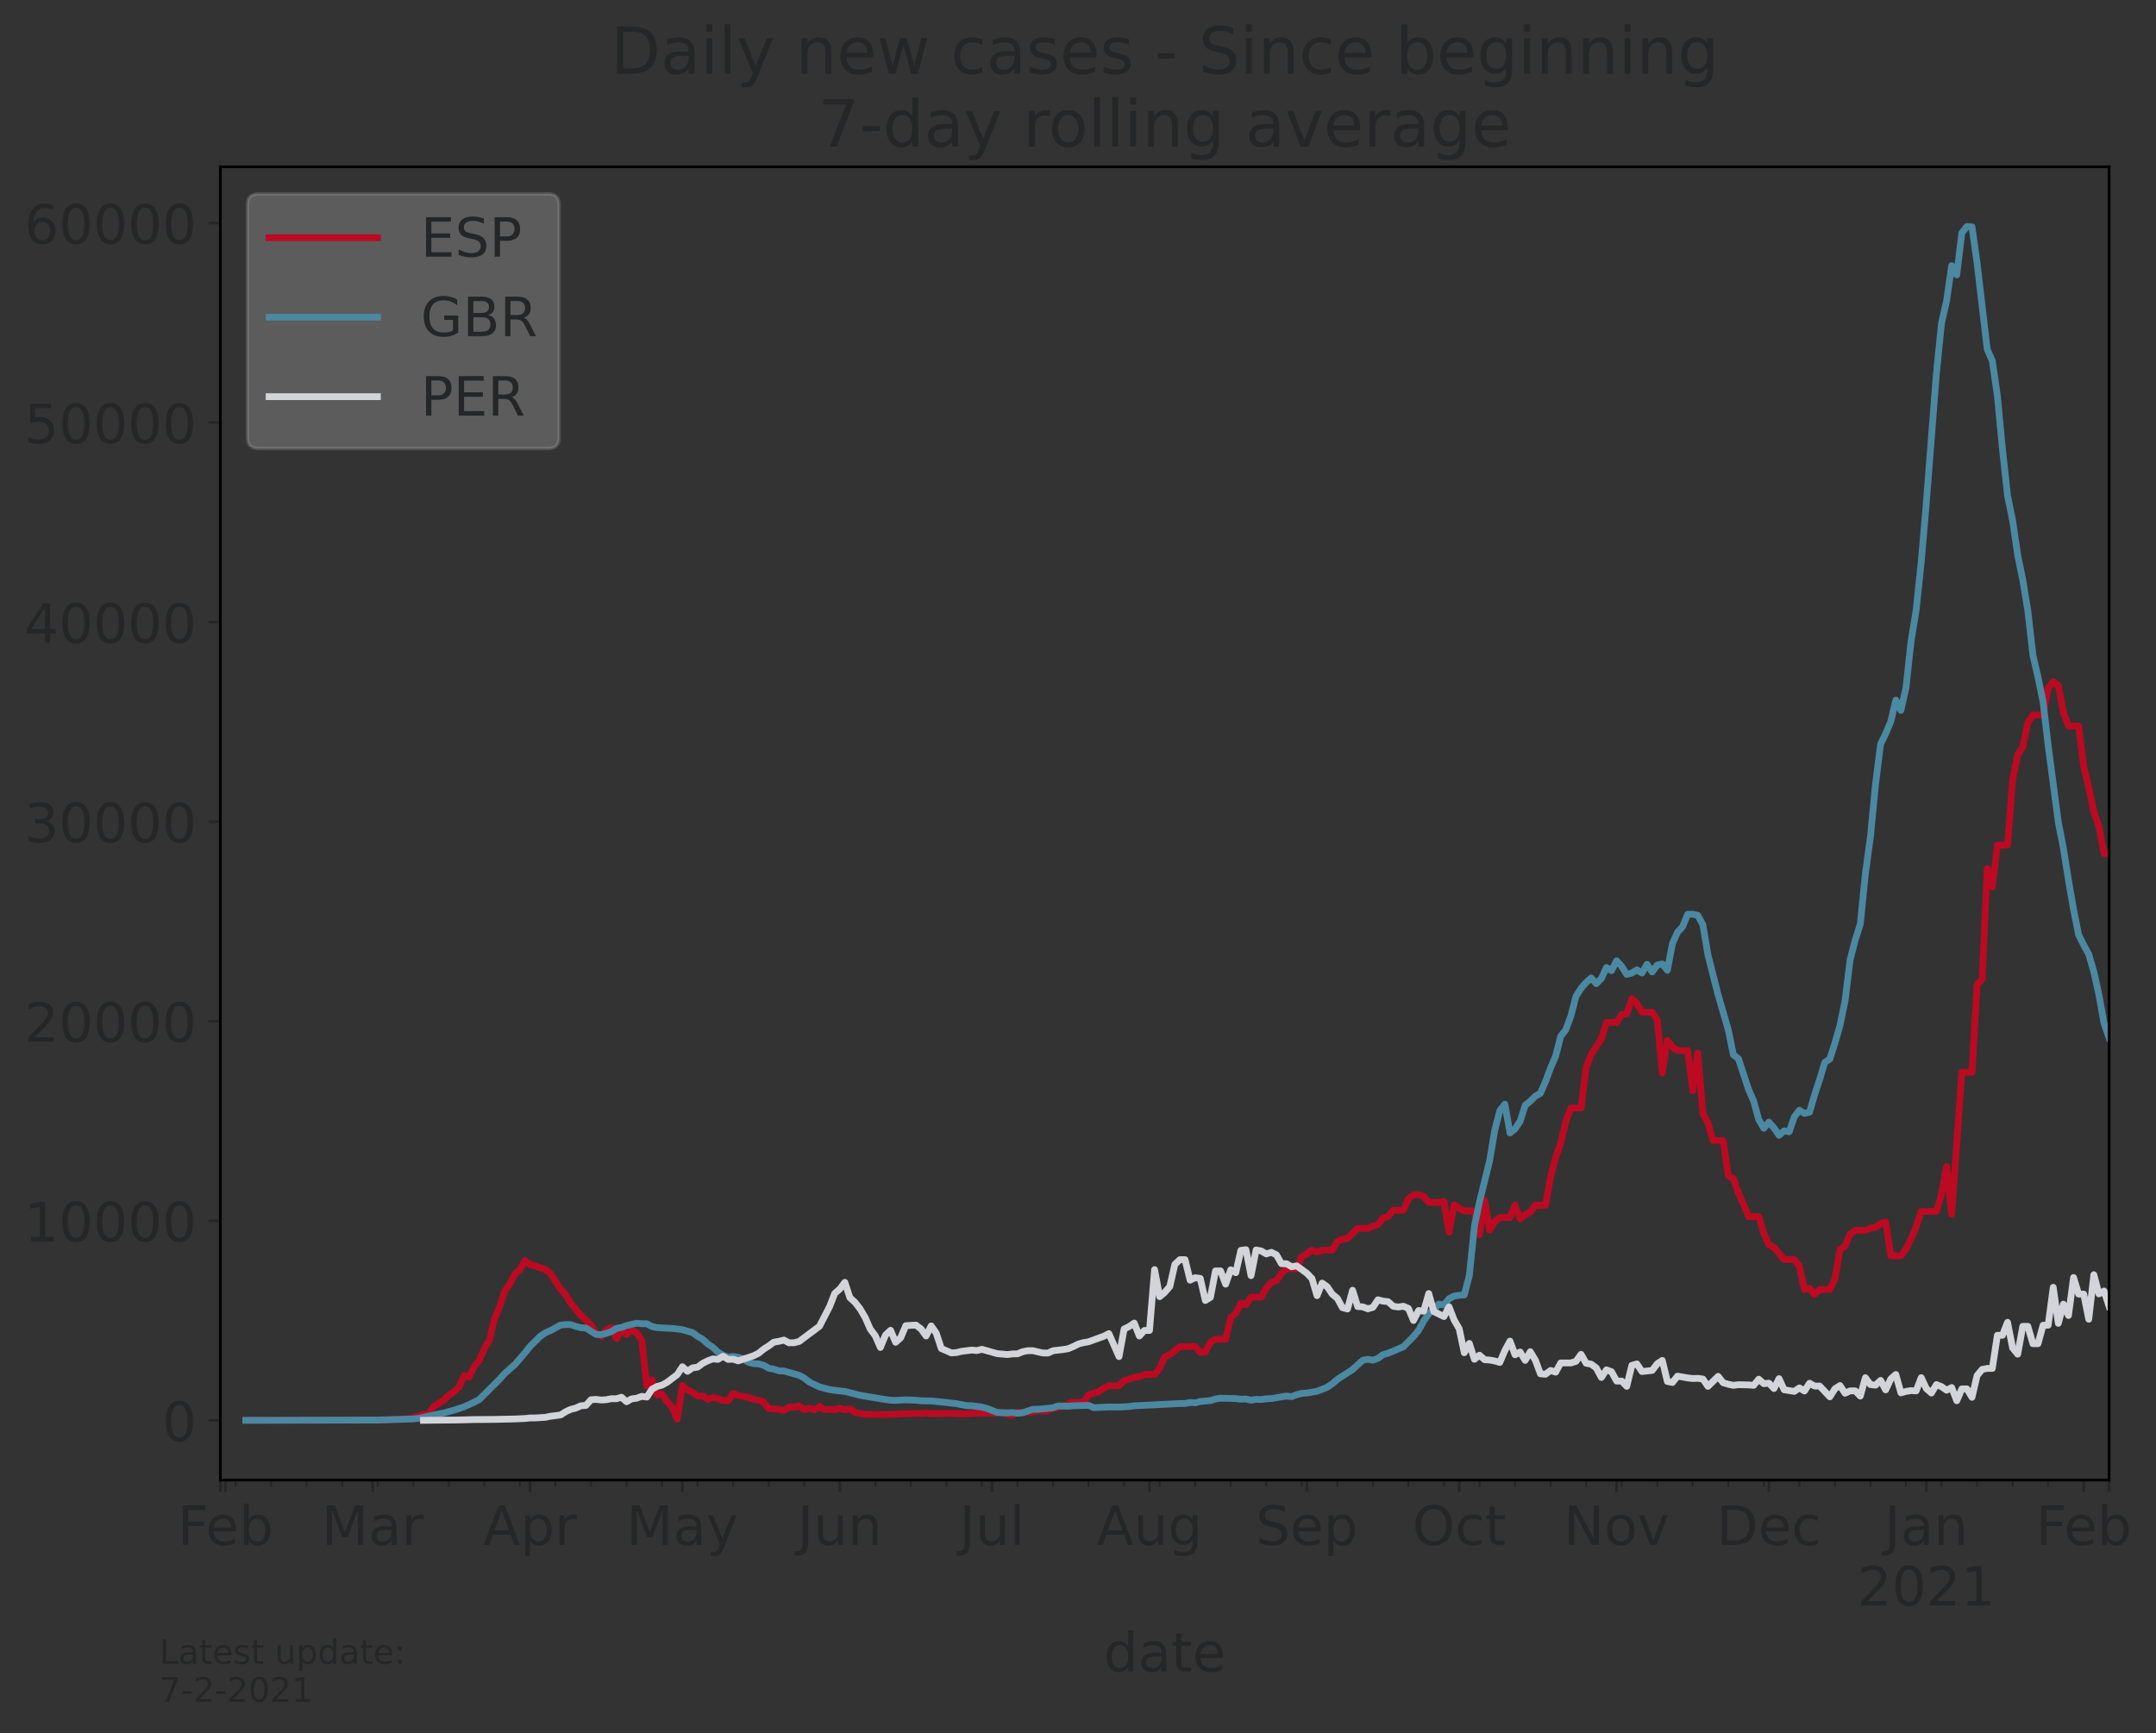 <?xml version="1.0" encoding="utf-8" standalone="no"?>
<!DOCTYPE svg PUBLIC "-//W3C//DTD SVG 1.1//EN"
  "http://www.w3.org/Graphics/SVG/1.1/DTD/svg11.dtd">
<!-- Created with matplotlib (https://matplotlib.org/) -->
<svg height="512.168pt" version="1.1" viewBox="0 0 636.962 512.168" width="636.962pt" xmlns="http://www.w3.org/2000/svg" xmlns:xlink="http://www.w3.org/1999/xlink">
 <rect x="0" y="0" width="636.962" height="512.168" fill="#333333" stroke="none"/>
 <defs>
  <style type="text/css">*{stroke-linecap:butt;stroke-linejoin:round;}</style>
 </defs>
 <g id="figure_1">
  <g id="patch_1">
   <path d="M 0 512.168 
L 636.962 512.168 
L 636.962 0 
L 0 0 
z
" style="fill:none;"/>
  </g>
  <g id="axes_1">
   <g id="patch_2">
    <path d="M 65.1 437.369 
L 623.1 437.369 
L 623.1 49.289 
L 65.1 49.289 
z
" style="fill:none;"/>
   </g>
   <g id="matplotlib.axis_1">
    <g id="xtick_1">
     <g id="line2d_1">
      <defs>
       <path d="M 0 0 
L 0 3.5 
" id="m339c63c775" style="stroke:#252627;stroke-width:0.8;"/>
      </defs>
      <g>
       <use style="fill:#252627;stroke:#252627;stroke-width:0.8;" x="65.1" xlink:href="#m339c63c775" y="437.369"/>
      </g>
     </g>
    </g>
    <g id="xtick_2">
     <g id="line2d_2">
      <g>
       <use style="fill:#252627;stroke:#252627;stroke-width:0.8;" x="66.6" xlink:href="#m339c63c775" y="437.369"/>
      </g>
     </g>
     <g id="text_1">
      <!-- Feb -->
      <g style="fill:#252627;" transform="translate(52.438 456.526)scale(0.16 -0.16)">
       <defs>
        <path d="M 9.812 72.906 
L 51.703 72.906 
L 51.703 64.594 
L 19.672 64.594 
L 19.672 43.109 
L 48.578 43.109 
L 48.578 34.812 
L 19.672 34.812 
L 19.672 0 
L 9.812 0 
z
" id="DejaVuSans-70"/>
        <path d="M 56.203 29.594 
L 56.203 25.203 
L 14.891 25.203 
Q 15.484 15.922 20.484 11.062 
Q 25.484 6.203 34.422 6.203 
Q 39.594 6.203 44.453 7.469 
Q 49.312 8.734 54.109 11.281 
L 54.109 2.781 
Q 49.266 0.734 44.188 -0.344 
Q 39.109 -1.422 33.891 -1.422 
Q 20.797 -1.422 13.156 6.188 
Q 5.516 13.812 5.516 26.812 
Q 5.516 40.234 12.766 48.109 
Q 20.016 56 32.328 56 
Q 43.359 56 49.781 48.891 
Q 56.203 41.797 56.203 29.594 
z
M 47.219 32.234 
Q 47.125 39.594 43.094 43.984 
Q 39.062 48.391 32.422 48.391 
Q 24.906 48.391 20.391 44.141 
Q 15.875 39.891 15.188 32.172 
z
" id="DejaVuSans-101"/>
        <path d="M 48.688 27.297 
Q 48.688 37.203 44.609 42.844 
Q 40.531 48.484 33.406 48.484 
Q 26.266 48.484 22.188 42.844 
Q 18.109 37.203 18.109 27.297 
Q 18.109 17.391 22.188 11.75 
Q 26.266 6.109 33.406 6.109 
Q 40.531 6.109 44.609 11.75 
Q 48.688 17.391 48.688 27.297 
z
M 18.109 46.391 
Q 20.953 51.266 25.266 53.625 
Q 29.594 56 35.594 56 
Q 45.562 56 51.781 48.094 
Q 58.016 40.188 58.016 27.297 
Q 58.016 14.406 51.781 6.484 
Q 45.562 -1.422 35.594 -1.422 
Q 29.594 -1.422 25.266 0.953 
Q 20.953 3.328 18.109 8.203 
L 18.109 0 
L 9.078 0 
L 9.078 75.984 
L 18.109 75.984 
z
" id="DejaVuSans-98"/>
       </defs>
       <use xlink:href="#DejaVuSans-70"/>
       <use x="52.02" xlink:href="#DejaVuSans-101"/>
       <use x="113.543" xlink:href="#DejaVuSans-98"/>
      </g>
     </g>
    </g>
    <g id="xtick_3">
     <g id="line2d_3">
      <g>
       <use style="fill:#252627;stroke:#252627;stroke-width:0.8;" x="110.1" xlink:href="#m339c63c775" y="437.369"/>
      </g>
     </g>
     <g id="text_2">
      <!-- Mar -->
      <g style="fill:#252627;" transform="translate(95.006 456.526)scale(0.16 -0.16)">
       <defs>
        <path d="M 9.812 72.906 
L 24.516 72.906 
L 43.109 23.297 
L 61.812 72.906 
L 76.516 72.906 
L 76.516 0 
L 66.891 0 
L 66.891 64.016 
L 48.094 14.016 
L 38.188 14.016 
L 19.391 64.016 
L 19.391 0 
L 9.812 0 
z
" id="DejaVuSans-77"/>
        <path d="M 34.281 27.484 
Q 23.391 27.484 19.188 25 
Q 14.984 22.516 14.984 16.5 
Q 14.984 11.719 18.141 8.906 
Q 21.297 6.109 26.703 6.109 
Q 34.188 6.109 38.703 11.406 
Q 43.219 16.703 43.219 25.484 
L 43.219 27.484 
z
M 52.203 31.203 
L 52.203 0 
L 43.219 0 
L 43.219 8.297 
Q 40.141 3.328 35.547 0.953 
Q 30.953 -1.422 24.312 -1.422 
Q 15.922 -1.422 10.953 3.297 
Q 6 8.016 6 15.922 
Q 6 25.141 12.172 29.828 
Q 18.359 34.516 30.609 34.516 
L 43.219 34.516 
L 43.219 35.406 
Q 43.219 41.609 39.141 45 
Q 35.062 48.391 27.688 48.391 
Q 23 48.391 18.547 47.266 
Q 14.109 46.141 10.016 43.891 
L 10.016 52.203 
Q 14.938 54.109 19.578 55.047 
Q 24.219 56 28.609 56 
Q 40.484 56 46.344 49.844 
Q 52.203 43.703 52.203 31.203 
z
" id="DejaVuSans-97"/>
        <path d="M 41.109 46.297 
Q 39.594 47.172 37.812 47.578 
Q 36.031 48 33.891 48 
Q 26.266 48 22.188 43.047 
Q 18.109 38.094 18.109 28.812 
L 18.109 0 
L 9.078 0 
L 9.078 54.688 
L 18.109 54.688 
L 18.109 46.188 
Q 20.953 51.172 25.484 53.578 
Q 30.031 56 36.531 56 
Q 37.453 56 38.578 55.875 
Q 39.703 55.766 41.062 55.516 
z
" id="DejaVuSans-114"/>
       </defs>
       <use xlink:href="#DejaVuSans-77"/>
       <use x="86.279" xlink:href="#DejaVuSans-97"/>
       <use x="147.559" xlink:href="#DejaVuSans-114"/>
      </g>
     </g>
    </g>
    <g id="xtick_4">
     <g id="line2d_4">
      <g>
       <use style="fill:#252627;stroke:#252627;stroke-width:0.8;" x="156.6" xlink:href="#m339c63c775" y="437.369"/>
      </g>
     </g>
     <g id="text_3">
      <!-- Apr -->
      <g style="fill:#252627;" transform="translate(142.76 456.526)scale(0.16 -0.16)">
       <defs>
        <path d="M 34.188 63.188 
L 20.797 26.906 
L 47.609 26.906 
z
M 28.609 72.906 
L 39.797 72.906 
L 67.578 0 
L 57.328 0 
L 50.688 18.703 
L 17.828 18.703 
L 11.188 0 
L 0.781 0 
z
" id="DejaVuSans-65"/>
        <path d="M 18.109 8.203 
L 18.109 -20.797 
L 9.078 -20.797 
L 9.078 54.688 
L 18.109 54.688 
L 18.109 46.391 
Q 20.953 51.266 25.266 53.625 
Q 29.594 56 35.594 56 
Q 45.562 56 51.781 48.094 
Q 58.016 40.188 58.016 27.297 
Q 58.016 14.406 51.781 6.484 
Q 45.562 -1.422 35.594 -1.422 
Q 29.594 -1.422 25.266 0.953 
Q 20.953 3.328 18.109 8.203 
z
M 48.688 27.297 
Q 48.688 37.203 44.609 42.844 
Q 40.531 48.484 33.406 48.484 
Q 26.266 48.484 22.188 42.844 
Q 18.109 37.203 18.109 27.297 
Q 18.109 17.391 22.188 11.75 
Q 26.266 6.109 33.406 6.109 
Q 40.531 6.109 44.609 11.75 
Q 48.688 17.391 48.688 27.297 
z
" id="DejaVuSans-112"/>
       </defs>
       <use xlink:href="#DejaVuSans-65"/>
       <use x="68.408" xlink:href="#DejaVuSans-112"/>
       <use x="131.885" xlink:href="#DejaVuSans-114"/>
      </g>
     </g>
    </g>
    <g id="xtick_5">
     <g id="line2d_5">
      <g>
       <use style="fill:#252627;stroke:#252627;stroke-width:0.8;" x="201.6" xlink:href="#m339c63c775" y="437.369"/>
      </g>
     </g>
     <g id="text_4">
      <!-- May -->
      <g style="fill:#252627;" transform="translate(185.06 456.526)scale(0.16 -0.16)">
       <defs>
        <path d="M 32.172 -5.078 
Q 28.375 -14.844 24.75 -17.812 
Q 21.141 -20.797 15.094 -20.797 
L 7.906 -20.797 
L 7.906 -13.281 
L 13.188 -13.281 
Q 16.891 -13.281 18.938 -11.516 
Q 21 -9.766 23.484 -3.219 
L 25.094 0.875 
L 2.984 54.688 
L 12.5 54.688 
L 29.594 11.922 
L 46.688 54.688 
L 56.203 54.688 
z
" id="DejaVuSans-121"/>
       </defs>
       <use xlink:href="#DejaVuSans-77"/>
       <use x="86.279" xlink:href="#DejaVuSans-97"/>
       <use x="147.559" xlink:href="#DejaVuSans-121"/>
      </g>
     </g>
    </g>
    <g id="xtick_6">
     <g id="line2d_6">
      <g>
       <use style="fill:#252627;stroke:#252627;stroke-width:0.8;" x="248.1" xlink:href="#m339c63c775" y="437.369"/>
      </g>
     </g>
     <g id="text_5">
      <!-- Jun -->
      <g style="fill:#252627;" transform="translate(235.6 456.526)scale(0.16 -0.16)">
       <defs>
        <path d="M 9.812 72.906 
L 19.672 72.906 
L 19.672 5.078 
Q 19.672 -8.109 14.672 -14.062 
Q 9.672 -20.016 -1.422 -20.016 
L -5.172 -20.016 
L -5.172 -11.719 
L -2.094 -11.719 
Q 4.438 -11.719 7.125 -8.047 
Q 9.812 -4.391 9.812 5.078 
z
" id="DejaVuSans-74"/>
        <path d="M 8.5 21.578 
L 8.5 54.688 
L 17.484 54.688 
L 17.484 21.922 
Q 17.484 14.156 20.5 10.266 
Q 23.531 6.391 29.594 6.391 
Q 36.859 6.391 41.078 11.031 
Q 45.312 15.672 45.312 23.688 
L 45.312 54.688 
L 54.297 54.688 
L 54.297 0 
L 45.312 0 
L 45.312 8.406 
Q 42.047 3.422 37.719 1 
Q 33.406 -1.422 27.688 -1.422 
Q 18.266 -1.422 13.375 4.438 
Q 8.5 10.297 8.5 21.578 
z
M 31.109 56 
z
" id="DejaVuSans-117"/>
        <path d="M 54.891 33.016 
L 54.891 0 
L 45.906 0 
L 45.906 32.719 
Q 45.906 40.484 42.875 44.328 
Q 39.844 48.188 33.797 48.188 
Q 26.516 48.188 22.312 43.547 
Q 18.109 38.922 18.109 30.906 
L 18.109 0 
L 9.078 0 
L 9.078 54.688 
L 18.109 54.688 
L 18.109 46.188 
Q 21.344 51.125 25.703 53.562 
Q 30.078 56 35.797 56 
Q 45.219 56 50.047 50.172 
Q 54.891 44.344 54.891 33.016 
z
" id="DejaVuSans-110"/>
       </defs>
       <use xlink:href="#DejaVuSans-74"/>
       <use x="29.492" xlink:href="#DejaVuSans-117"/>
       <use x="92.871" xlink:href="#DejaVuSans-110"/>
      </g>
     </g>
    </g>
    <g id="xtick_7">
     <g id="line2d_7">
      <g>
       <use style="fill:#252627;stroke:#252627;stroke-width:0.8;" x="293.1" xlink:href="#m339c63c775" y="437.369"/>
      </g>
     </g>
     <g id="text_6">
      <!-- Jul -->
      <g style="fill:#252627;" transform="translate(283.447 456.526)scale(0.16 -0.16)">
       <defs>
        <path d="M 9.422 75.984 
L 18.406 75.984 
L 18.406 0 
L 9.422 0 
z
" id="DejaVuSans-108"/>
       </defs>
       <use xlink:href="#DejaVuSans-74"/>
       <use x="29.492" xlink:href="#DejaVuSans-117"/>
       <use x="92.871" xlink:href="#DejaVuSans-108"/>
      </g>
     </g>
    </g>
    <g id="xtick_8">
     <g id="line2d_8">
      <g>
       <use style="fill:#252627;stroke:#252627;stroke-width:0.8;" x="339.6" xlink:href="#m339c63c775" y="437.369"/>
      </g>
     </g>
     <g id="text_7">
      <!-- Aug -->
      <g style="fill:#252627;" transform="translate(323.979 456.526)scale(0.16 -0.16)">
       <defs>
        <path d="M 45.406 27.984 
Q 45.406 37.75 41.375 43.109 
Q 37.359 48.484 30.078 48.484 
Q 22.859 48.484 18.828 43.109 
Q 14.797 37.75 14.797 27.984 
Q 14.797 18.266 18.828 12.891 
Q 22.859 7.516 30.078 7.516 
Q 37.359 7.516 41.375 12.891 
Q 45.406 18.266 45.406 27.984 
z
M 54.391 6.781 
Q 54.391 -7.172 48.188 -13.984 
Q 42 -20.797 29.203 -20.797 
Q 24.469 -20.797 20.266 -20.094 
Q 16.062 -19.391 12.109 -17.922 
L 12.109 -9.188 
Q 16.062 -11.328 19.922 -12.344 
Q 23.781 -13.375 27.781 -13.375 
Q 36.625 -13.375 41.016 -8.766 
Q 45.406 -4.156 45.406 5.172 
L 45.406 9.625 
Q 42.625 4.781 38.281 2.391 
Q 33.938 0 27.875 0 
Q 17.828 0 11.672 7.656 
Q 5.516 15.328 5.516 27.984 
Q 5.516 40.672 11.672 48.328 
Q 17.828 56 27.875 56 
Q 33.938 56 38.281 53.609 
Q 42.625 51.219 45.406 46.391 
L 45.406 54.688 
L 54.391 54.688 
z
" id="DejaVuSans-103"/>
       </defs>
       <use xlink:href="#DejaVuSans-65"/>
       <use x="68.408" xlink:href="#DejaVuSans-117"/>
       <use x="131.787" xlink:href="#DejaVuSans-103"/>
      </g>
     </g>
    </g>
    <g id="xtick_9">
     <g id="line2d_9">
      <g>
       <use style="fill:#252627;stroke:#252627;stroke-width:0.8;" x="386.1" xlink:href="#m339c63c775" y="437.369"/>
      </g>
     </g>
     <g id="text_8">
      <!-- Sep -->
      <g style="fill:#252627;" transform="translate(371.02 456.526)scale(0.16 -0.16)">
       <defs>
        <path d="M 53.516 70.516 
L 53.516 60.891 
Q 47.906 63.578 42.922 64.891 
Q 37.938 66.219 33.297 66.219 
Q 25.25 66.219 20.875 63.094 
Q 16.5 59.969 16.5 54.203 
Q 16.5 49.359 19.406 46.891 
Q 22.312 44.438 30.422 42.922 
L 36.375 41.703 
Q 47.406 39.594 52.656 34.297 
Q 57.906 29 57.906 20.125 
Q 57.906 9.516 50.797 4.047 
Q 43.703 -1.422 29.984 -1.422 
Q 24.812 -1.422 18.969 -0.25 
Q 13.141 0.922 6.891 3.219 
L 6.891 13.375 
Q 12.891 10.016 18.656 8.297 
Q 24.422 6.594 29.984 6.594 
Q 38.422 6.594 43.016 9.906 
Q 47.609 13.234 47.609 19.391 
Q 47.609 24.75 44.312 27.781 
Q 41.016 30.812 33.5 32.328 
L 27.484 33.5 
Q 16.453 35.688 11.516 40.375 
Q 6.594 45.062 6.594 53.422 
Q 6.594 63.094 13.406 68.656 
Q 20.219 74.219 32.172 74.219 
Q 37.312 74.219 42.625 73.281 
Q 47.953 72.359 53.516 70.516 
z
" id="DejaVuSans-83"/>
       </defs>
       <use xlink:href="#DejaVuSans-83"/>
       <use x="63.477" xlink:href="#DejaVuSans-101"/>
       <use x="125" xlink:href="#DejaVuSans-112"/>
      </g>
     </g>
    </g>
    <g id="xtick_10">
     <g id="line2d_10">
      <g>
       <use style="fill:#252627;stroke:#252627;stroke-width:0.8;" x="431.1" xlink:href="#m339c63c775" y="437.369"/>
      </g>
     </g>
     <g id="text_9">
      <!-- Oct -->
      <g style="fill:#252627;" transform="translate(417.267 456.526)scale(0.16 -0.16)">
       <defs>
        <path d="M 39.406 66.219 
Q 28.656 66.219 22.328 58.203 
Q 16.016 50.203 16.016 36.375 
Q 16.016 22.609 22.328 14.594 
Q 28.656 6.594 39.406 6.594 
Q 50.141 6.594 56.422 14.594 
Q 62.703 22.609 62.703 36.375 
Q 62.703 50.203 56.422 58.203 
Q 50.141 66.219 39.406 66.219 
z
M 39.406 74.219 
Q 54.734 74.219 63.906 63.938 
Q 73.094 53.656 73.094 36.375 
Q 73.094 19.141 63.906 8.859 
Q 54.734 -1.422 39.406 -1.422 
Q 24.031 -1.422 14.812 8.828 
Q 5.609 19.094 5.609 36.375 
Q 5.609 53.656 14.812 63.938 
Q 24.031 74.219 39.406 74.219 
z
" id="DejaVuSans-79"/>
        <path d="M 48.781 52.594 
L 48.781 44.188 
Q 44.969 46.297 41.141 47.344 
Q 37.312 48.391 33.406 48.391 
Q 24.656 48.391 19.812 42.844 
Q 14.984 37.312 14.984 27.297 
Q 14.984 17.281 19.812 11.734 
Q 24.656 6.203 33.406 6.203 
Q 37.312 6.203 41.141 7.25 
Q 44.969 8.297 48.781 10.406 
L 48.781 2.094 
Q 45.016 0.344 40.984 -0.531 
Q 36.969 -1.422 32.422 -1.422 
Q 20.062 -1.422 12.781 6.344 
Q 5.516 14.109 5.516 27.297 
Q 5.516 40.672 12.859 48.328 
Q 20.219 56 33.016 56 
Q 37.156 56 41.109 55.141 
Q 45.062 54.297 48.781 52.594 
z
" id="DejaVuSans-99"/>
        <path d="M 18.312 70.219 
L 18.312 54.688 
L 36.812 54.688 
L 36.812 47.703 
L 18.312 47.703 
L 18.312 18.016 
Q 18.312 11.328 20.141 9.422 
Q 21.969 7.516 27.594 7.516 
L 36.812 7.516 
L 36.812 0 
L 27.594 0 
Q 17.188 0 13.234 3.875 
Q 9.281 7.766 9.281 18.016 
L 9.281 47.703 
L 2.688 47.703 
L 2.688 54.688 
L 9.281 54.688 
L 9.281 70.219 
z
" id="DejaVuSans-116"/>
       </defs>
       <use xlink:href="#DejaVuSans-79"/>
       <use x="78.711" xlink:href="#DejaVuSans-99"/>
       <use x="133.691" xlink:href="#DejaVuSans-116"/>
      </g>
     </g>
    </g>
    <g id="xtick_11">
     <g id="line2d_11">
      <g>
       <use style="fill:#252627;stroke:#252627;stroke-width:0.8;" x="477.6" xlink:href="#m339c63c775" y="437.369"/>
      </g>
     </g>
     <g id="text_10">
      <!-- Nov -->
      <g style="fill:#252627;" transform="translate(461.985 456.526)scale(0.16 -0.16)">
       <defs>
        <path d="M 9.812 72.906 
L 23.094 72.906 
L 55.422 11.922 
L 55.422 72.906 
L 64.984 72.906 
L 64.984 0 
L 51.703 0 
L 19.391 60.984 
L 19.391 0 
L 9.812 0 
z
" id="DejaVuSans-78"/>
        <path d="M 30.609 48.391 
Q 23.391 48.391 19.188 42.75 
Q 14.984 37.109 14.984 27.297 
Q 14.984 17.484 19.156 11.844 
Q 23.344 6.203 30.609 6.203 
Q 37.797 6.203 41.984 11.859 
Q 46.188 17.531 46.188 27.297 
Q 46.188 37.016 41.984 42.703 
Q 37.797 48.391 30.609 48.391 
z
M 30.609 56 
Q 42.328 56 49.016 48.375 
Q 55.719 40.766 55.719 27.297 
Q 55.719 13.875 49.016 6.219 
Q 42.328 -1.422 30.609 -1.422 
Q 18.844 -1.422 12.172 6.219 
Q 5.516 13.875 5.516 27.297 
Q 5.516 40.766 12.172 48.375 
Q 18.844 56 30.609 56 
z
" id="DejaVuSans-111"/>
        <path d="M 2.984 54.688 
L 12.5 54.688 
L 29.594 8.797 
L 46.688 54.688 
L 56.203 54.688 
L 35.688 0 
L 23.484 0 
z
" id="DejaVuSans-118"/>
       </defs>
       <use xlink:href="#DejaVuSans-78"/>
       <use x="74.805" xlink:href="#DejaVuSans-111"/>
       <use x="135.986" xlink:href="#DejaVuSans-118"/>
      </g>
     </g>
    </g>
    <g id="xtick_12">
     <g id="line2d_12">
      <g>
       <use style="fill:#252627;stroke:#252627;stroke-width:0.8;" x="522.6" xlink:href="#m339c63c775" y="437.369"/>
      </g>
     </g>
     <g id="text_11">
      <!-- Dec -->
      <g style="fill:#252627;" transform="translate(507.119 456.526)scale(0.16 -0.16)">
       <defs>
        <path d="M 19.672 64.797 
L 19.672 8.109 
L 31.594 8.109 
Q 46.688 8.109 53.688 14.938 
Q 60.688 21.781 60.688 36.531 
Q 60.688 51.172 53.688 57.984 
Q 46.688 64.797 31.594 64.797 
z
M 9.812 72.906 
L 30.078 72.906 
Q 51.266 72.906 61.172 64.094 
Q 71.094 55.281 71.094 36.531 
Q 71.094 17.672 61.125 8.828 
Q 51.172 0 30.078 0 
L 9.812 0 
z
" id="DejaVuSans-68"/>
       </defs>
       <use xlink:href="#DejaVuSans-68"/>
       <use x="77.002" xlink:href="#DejaVuSans-101"/>
       <use x="138.525" xlink:href="#DejaVuSans-99"/>
      </g>
     </g>
    </g>
    <g id="xtick_13">
     <g id="line2d_13">
      <g>
       <use style="fill:#252627;stroke:#252627;stroke-width:0.8;" x="569.1" xlink:href="#m339c63c775" y="437.369"/>
      </g>
     </g>
     <g id="text_12">
      <!-- Jan -->
      <g style="fill:#252627;" transform="translate(556.768 456.526)scale(0.16 -0.16)">
       <use xlink:href="#DejaVuSans-74"/>
       <use x="29.492" xlink:href="#DejaVuSans-97"/>
       <use x="90.771" xlink:href="#DejaVuSans-110"/>
      </g>
      <!-- 2021 -->
      <g style="fill:#252627;" transform="translate(548.74 474.443)scale(0.16 -0.16)">
       <defs>
        <path d="M 19.188 8.297 
L 53.609 8.297 
L 53.609 0 
L 7.328 0 
L 7.328 8.297 
Q 12.938 14.109 22.625 23.891 
Q 32.328 33.688 34.812 36.531 
Q 39.547 41.844 41.422 45.531 
Q 43.312 49.219 43.312 52.781 
Q 43.312 58.594 39.234 62.25 
Q 35.156 65.922 28.609 65.922 
Q 23.969 65.922 18.812 64.312 
Q 13.672 62.703 7.812 59.422 
L 7.812 69.391 
Q 13.766 71.781 18.938 73 
Q 24.125 74.219 28.422 74.219 
Q 39.75 74.219 46.484 68.547 
Q 53.219 62.891 53.219 53.422 
Q 53.219 48.922 51.531 44.891 
Q 49.859 40.875 45.406 35.406 
Q 44.188 33.984 37.641 27.219 
Q 31.109 20.453 19.188 8.297 
z
" id="DejaVuSans-50"/>
        <path d="M 31.781 66.406 
Q 24.172 66.406 20.328 58.906 
Q 16.5 51.422 16.5 36.375 
Q 16.5 21.391 20.328 13.891 
Q 24.172 6.391 31.781 6.391 
Q 39.453 6.391 43.281 13.891 
Q 47.125 21.391 47.125 36.375 
Q 47.125 51.422 43.281 58.906 
Q 39.453 66.406 31.781 66.406 
z
M 31.781 74.219 
Q 44.047 74.219 50.516 64.516 
Q 56.984 54.828 56.984 36.375 
Q 56.984 17.969 50.516 8.266 
Q 44.047 -1.422 31.781 -1.422 
Q 19.531 -1.422 13.062 8.266 
Q 6.594 17.969 6.594 36.375 
Q 6.594 54.828 13.062 64.516 
Q 19.531 74.219 31.781 74.219 
z
" id="DejaVuSans-48"/>
        <path d="M 12.406 8.297 
L 28.516 8.297 
L 28.516 63.922 
L 10.984 60.406 
L 10.984 69.391 
L 28.422 72.906 
L 38.281 72.906 
L 38.281 8.297 
L 54.391 8.297 
L 54.391 0 
L 12.406 0 
z
" id="DejaVuSans-49"/>
       </defs>
       <use xlink:href="#DejaVuSans-50"/>
       <use x="63.623" xlink:href="#DejaVuSans-48"/>
       <use x="127.246" xlink:href="#DejaVuSans-50"/>
       <use x="190.869" xlink:href="#DejaVuSans-49"/>
      </g>
     </g>
    </g>
    <g id="xtick_14">
     <g id="line2d_14">
      <g>
       <use style="fill:#252627;stroke:#252627;stroke-width:0.8;" x="615.6" xlink:href="#m339c63c775" y="437.369"/>
      </g>
     </g>
     <g id="text_13">
      <!-- Feb -->
      <g style="fill:#252627;" transform="translate(601.438 456.526)scale(0.16 -0.16)">
       <use xlink:href="#DejaVuSans-70"/>
       <use x="52.02" xlink:href="#DejaVuSans-101"/>
       <use x="113.543" xlink:href="#DejaVuSans-98"/>
      </g>
     </g>
    </g>
    <g id="xtick_15">
     <g id="line2d_15">
      <g>
       <use style="fill:#252627;stroke:#252627;stroke-width:0.8;" x="623.1" xlink:href="#m339c63c775" y="437.369"/>
      </g>
     </g>
    </g>
    <g id="xtick_16">
     <g id="line2d_16">
      <defs>
       <path d="M 0 0 
L 0 2 
" id="m5a4a5d775a" style="stroke:#252627;stroke-width:0.6;"/>
      </defs>
      <g>
       <use style="fill:#252627;stroke:#252627;stroke-width:0.6;" x="69.6" xlink:href="#m5a4a5d775a" y="437.369"/>
      </g>
     </g>
    </g>
    <g id="xtick_17">
     <g id="line2d_17">
      <g>
       <use style="fill:#252627;stroke:#252627;stroke-width:0.6;" x="80.1" xlink:href="#m5a4a5d775a" y="437.369"/>
      </g>
     </g>
    </g>
    <g id="xtick_18">
     <g id="line2d_18">
      <g>
       <use style="fill:#252627;stroke:#252627;stroke-width:0.6;" x="90.6" xlink:href="#m5a4a5d775a" y="437.369"/>
      </g>
     </g>
    </g>
    <g id="xtick_19">
     <g id="line2d_19">
      <g>
       <use style="fill:#252627;stroke:#252627;stroke-width:0.6;" x="101.1" xlink:href="#m5a4a5d775a" y="437.369"/>
      </g>
     </g>
    </g>
    <g id="xtick_20">
     <g id="line2d_20">
      <g>
       <use style="fill:#252627;stroke:#252627;stroke-width:0.6;" x="111.6" xlink:href="#m5a4a5d775a" y="437.369"/>
      </g>
     </g>
    </g>
    <g id="xtick_21">
     <g id="line2d_21">
      <g>
       <use style="fill:#252627;stroke:#252627;stroke-width:0.6;" x="122.1" xlink:href="#m5a4a5d775a" y="437.369"/>
      </g>
     </g>
    </g>
    <g id="xtick_22">
     <g id="line2d_22">
      <g>
       <use style="fill:#252627;stroke:#252627;stroke-width:0.6;" x="132.6" xlink:href="#m5a4a5d775a" y="437.369"/>
      </g>
     </g>
    </g>
    <g id="xtick_23">
     <g id="line2d_23">
      <g>
       <use style="fill:#252627;stroke:#252627;stroke-width:0.6;" x="143.1" xlink:href="#m5a4a5d775a" y="437.369"/>
      </g>
     </g>
    </g>
    <g id="xtick_24">
     <g id="line2d_24">
      <g>
       <use style="fill:#252627;stroke:#252627;stroke-width:0.6;" x="153.6" xlink:href="#m5a4a5d775a" y="437.369"/>
      </g>
     </g>
    </g>
    <g id="xtick_25">
     <g id="line2d_25">
      <g>
       <use style="fill:#252627;stroke:#252627;stroke-width:0.6;" x="164.1" xlink:href="#m5a4a5d775a" y="437.369"/>
      </g>
     </g>
    </g>
    <g id="xtick_26">
     <g id="line2d_26">
      <g>
       <use style="fill:#252627;stroke:#252627;stroke-width:0.6;" x="174.6" xlink:href="#m5a4a5d775a" y="437.369"/>
      </g>
     </g>
    </g>
    <g id="xtick_27">
     <g id="line2d_27">
      <g>
       <use style="fill:#252627;stroke:#252627;stroke-width:0.6;" x="185.1" xlink:href="#m5a4a5d775a" y="437.369"/>
      </g>
     </g>
    </g>
    <g id="xtick_28">
     <g id="line2d_28">
      <g>
       <use style="fill:#252627;stroke:#252627;stroke-width:0.6;" x="195.6" xlink:href="#m5a4a5d775a" y="437.369"/>
      </g>
     </g>
    </g>
    <g id="xtick_29">
     <g id="line2d_29">
      <g>
       <use style="fill:#252627;stroke:#252627;stroke-width:0.6;" x="206.1" xlink:href="#m5a4a5d775a" y="437.369"/>
      </g>
     </g>
    </g>
    <g id="xtick_30">
     <g id="line2d_30">
      <g>
       <use style="fill:#252627;stroke:#252627;stroke-width:0.6;" x="216.6" xlink:href="#m5a4a5d775a" y="437.369"/>
      </g>
     </g>
    </g>
    <g id="xtick_31">
     <g id="line2d_31">
      <g>
       <use style="fill:#252627;stroke:#252627;stroke-width:0.6;" x="227.1" xlink:href="#m5a4a5d775a" y="437.369"/>
      </g>
     </g>
    </g>
    <g id="xtick_32">
     <g id="line2d_32">
      <g>
       <use style="fill:#252627;stroke:#252627;stroke-width:0.6;" x="237.6" xlink:href="#m5a4a5d775a" y="437.369"/>
      </g>
     </g>
    </g>
    <g id="xtick_33">
     <g id="line2d_33">
      <g>
       <use style="fill:#252627;stroke:#252627;stroke-width:0.6;" x="258.6" xlink:href="#m5a4a5d775a" y="437.369"/>
      </g>
     </g>
    </g>
    <g id="xtick_34">
     <g id="line2d_34">
      <g>
       <use style="fill:#252627;stroke:#252627;stroke-width:0.6;" x="269.1" xlink:href="#m5a4a5d775a" y="437.369"/>
      </g>
     </g>
    </g>
    <g id="xtick_35">
     <g id="line2d_35">
      <g>
       <use style="fill:#252627;stroke:#252627;stroke-width:0.6;" x="279.6" xlink:href="#m5a4a5d775a" y="437.369"/>
      </g>
     </g>
    </g>
    <g id="xtick_36">
     <g id="line2d_36">
      <g>
       <use style="fill:#252627;stroke:#252627;stroke-width:0.6;" x="290.1" xlink:href="#m5a4a5d775a" y="437.369"/>
      </g>
     </g>
    </g>
    <g id="xtick_37">
     <g id="line2d_37">
      <g>
       <use style="fill:#252627;stroke:#252627;stroke-width:0.6;" x="300.6" xlink:href="#m5a4a5d775a" y="437.369"/>
      </g>
     </g>
    </g>
    <g id="xtick_38">
     <g id="line2d_38">
      <g>
       <use style="fill:#252627;stroke:#252627;stroke-width:0.6;" x="311.1" xlink:href="#m5a4a5d775a" y="437.369"/>
      </g>
     </g>
    </g>
    <g id="xtick_39">
     <g id="line2d_39">
      <g>
       <use style="fill:#252627;stroke:#252627;stroke-width:0.6;" x="321.6" xlink:href="#m5a4a5d775a" y="437.369"/>
      </g>
     </g>
    </g>
    <g id="xtick_40">
     <g id="line2d_40">
      <g>
       <use style="fill:#252627;stroke:#252627;stroke-width:0.6;" x="332.1" xlink:href="#m5a4a5d775a" y="437.369"/>
      </g>
     </g>
    </g>
    <g id="xtick_41">
     <g id="line2d_41">
      <g>
       <use style="fill:#252627;stroke:#252627;stroke-width:0.6;" x="342.6" xlink:href="#m5a4a5d775a" y="437.369"/>
      </g>
     </g>
    </g>
    <g id="xtick_42">
     <g id="line2d_42">
      <g>
       <use style="fill:#252627;stroke:#252627;stroke-width:0.6;" x="353.1" xlink:href="#m5a4a5d775a" y="437.369"/>
      </g>
     </g>
    </g>
    <g id="xtick_43">
     <g id="line2d_43">
      <g>
       <use style="fill:#252627;stroke:#252627;stroke-width:0.6;" x="363.6" xlink:href="#m5a4a5d775a" y="437.369"/>
      </g>
     </g>
    </g>
    <g id="xtick_44">
     <g id="line2d_44">
      <g>
       <use style="fill:#252627;stroke:#252627;stroke-width:0.6;" x="374.1" xlink:href="#m5a4a5d775a" y="437.369"/>
      </g>
     </g>
    </g>
    <g id="xtick_45">
     <g id="line2d_45">
      <g>
       <use style="fill:#252627;stroke:#252627;stroke-width:0.6;" x="384.6" xlink:href="#m5a4a5d775a" y="437.369"/>
      </g>
     </g>
    </g>
    <g id="xtick_46">
     <g id="line2d_46">
      <g>
       <use style="fill:#252627;stroke:#252627;stroke-width:0.6;" x="395.1" xlink:href="#m5a4a5d775a" y="437.369"/>
      </g>
     </g>
    </g>
    <g id="xtick_47">
     <g id="line2d_47">
      <g>
       <use style="fill:#252627;stroke:#252627;stroke-width:0.6;" x="405.6" xlink:href="#m5a4a5d775a" y="437.369"/>
      </g>
     </g>
    </g>
    <g id="xtick_48">
     <g id="line2d_48">
      <g>
       <use style="fill:#252627;stroke:#252627;stroke-width:0.6;" x="416.1" xlink:href="#m5a4a5d775a" y="437.369"/>
      </g>
     </g>
    </g>
    <g id="xtick_49">
     <g id="line2d_49">
      <g>
       <use style="fill:#252627;stroke:#252627;stroke-width:0.6;" x="426.6" xlink:href="#m5a4a5d775a" y="437.369"/>
      </g>
     </g>
    </g>
    <g id="xtick_50">
     <g id="line2d_50">
      <g>
       <use style="fill:#252627;stroke:#252627;stroke-width:0.6;" x="437.1" xlink:href="#m5a4a5d775a" y="437.369"/>
      </g>
     </g>
    </g>
    <g id="xtick_51">
     <g id="line2d_51">
      <g>
       <use style="fill:#252627;stroke:#252627;stroke-width:0.6;" x="447.6" xlink:href="#m5a4a5d775a" y="437.369"/>
      </g>
     </g>
    </g>
    <g id="xtick_52">
     <g id="line2d_52">
      <g>
       <use style="fill:#252627;stroke:#252627;stroke-width:0.6;" x="458.1" xlink:href="#m5a4a5d775a" y="437.369"/>
      </g>
     </g>
    </g>
    <g id="xtick_53">
     <g id="line2d_53">
      <g>
       <use style="fill:#252627;stroke:#252627;stroke-width:0.6;" x="468.6" xlink:href="#m5a4a5d775a" y="437.369"/>
      </g>
     </g>
    </g>
    <g id="xtick_54">
     <g id="line2d_54">
      <g>
       <use style="fill:#252627;stroke:#252627;stroke-width:0.6;" x="479.1" xlink:href="#m5a4a5d775a" y="437.369"/>
      </g>
     </g>
    </g>
    <g id="xtick_55">
     <g id="line2d_55">
      <g>
       <use style="fill:#252627;stroke:#252627;stroke-width:0.6;" x="489.6" xlink:href="#m5a4a5d775a" y="437.369"/>
      </g>
     </g>
    </g>
    <g id="xtick_56">
     <g id="line2d_56">
      <g>
       <use style="fill:#252627;stroke:#252627;stroke-width:0.6;" x="500.1" xlink:href="#m5a4a5d775a" y="437.369"/>
      </g>
     </g>
    </g>
    <g id="xtick_57">
     <g id="line2d_57">
      <g>
       <use style="fill:#252627;stroke:#252627;stroke-width:0.6;" x="510.6" xlink:href="#m5a4a5d775a" y="437.369"/>
      </g>
     </g>
    </g>
    <g id="xtick_58">
     <g id="line2d_58">
      <g>
       <use style="fill:#252627;stroke:#252627;stroke-width:0.6;" x="521.1" xlink:href="#m5a4a5d775a" y="437.369"/>
      </g>
     </g>
    </g>
    <g id="xtick_59">
     <g id="line2d_59">
      <g>
       <use style="fill:#252627;stroke:#252627;stroke-width:0.6;" x="531.6" xlink:href="#m5a4a5d775a" y="437.369"/>
      </g>
     </g>
    </g>
    <g id="xtick_60">
     <g id="line2d_60">
      <g>
       <use style="fill:#252627;stroke:#252627;stroke-width:0.6;" x="542.1" xlink:href="#m5a4a5d775a" y="437.369"/>
      </g>
     </g>
    </g>
    <g id="xtick_61">
     <g id="line2d_61">
      <g>
       <use style="fill:#252627;stroke:#252627;stroke-width:0.6;" x="552.6" xlink:href="#m5a4a5d775a" y="437.369"/>
      </g>
     </g>
    </g>
    <g id="xtick_62">
     <g id="line2d_62">
      <g>
       <use style="fill:#252627;stroke:#252627;stroke-width:0.6;" x="563.1" xlink:href="#m5a4a5d775a" y="437.369"/>
      </g>
     </g>
    </g>
    <g id="xtick_63">
     <g id="line2d_63">
      <g>
       <use style="fill:#252627;stroke:#252627;stroke-width:0.6;" x="573.6" xlink:href="#m5a4a5d775a" y="437.369"/>
      </g>
     </g>
    </g>
    <g id="xtick_64">
     <g id="line2d_64">
      <g>
       <use style="fill:#252627;stroke:#252627;stroke-width:0.6;" x="584.1" xlink:href="#m5a4a5d775a" y="437.369"/>
      </g>
     </g>
    </g>
    <g id="xtick_65">
     <g id="line2d_65">
      <g>
       <use style="fill:#252627;stroke:#252627;stroke-width:0.6;" x="594.6" xlink:href="#m5a4a5d775a" y="437.369"/>
      </g>
     </g>
    </g>
    <g id="xtick_66">
     <g id="line2d_66">
      <g>
       <use style="fill:#252627;stroke:#252627;stroke-width:0.6;" x="605.1" xlink:href="#m5a4a5d775a" y="437.369"/>
      </g>
     </g>
    </g>
    <g id="text_14">
     <!-- date -->
     <g style="fill:#252627;" transform="translate(326.06 493.928)scale(0.16 -0.16)">
      <defs>
       <path d="M 45.406 46.391 
L 45.406 75.984 
L 54.391 75.984 
L 54.391 0 
L 45.406 0 
L 45.406 8.203 
Q 42.578 3.328 38.25 0.953 
Q 33.938 -1.422 27.875 -1.422 
Q 17.969 -1.422 11.734 6.484 
Q 5.516 14.406 5.516 27.297 
Q 5.516 40.188 11.734 48.094 
Q 17.969 56 27.875 56 
Q 33.938 56 38.25 53.625 
Q 42.578 51.266 45.406 46.391 
z
M 14.797 27.297 
Q 14.797 17.391 18.875 11.75 
Q 22.953 6.109 30.078 6.109 
Q 37.203 6.109 41.297 11.75 
Q 45.406 17.391 45.406 27.297 
Q 45.406 37.203 41.297 42.844 
Q 37.203 48.484 30.078 48.484 
Q 22.953 48.484 18.875 42.844 
Q 14.797 37.203 14.797 27.297 
z
" id="DejaVuSans-100"/>
      </defs>
      <use xlink:href="#DejaVuSans-100"/>
      <use x="63.477" xlink:href="#DejaVuSans-97"/>
      <use x="124.756" xlink:href="#DejaVuSans-116"/>
      <use x="163.965" xlink:href="#DejaVuSans-101"/>
     </g>
    </g>
   </g>
   <g id="matplotlib.axis_2">
    <g id="ytick_1">
     <g id="line2d_67">
      <defs>
       <path d="M 0 0 
L -3.5 0 
" id="mf79ebc7d14" style="stroke:#252627;stroke-width:0.8;"/>
      </defs>
      <g>
       <use style="fill:#252627;stroke:#252627;stroke-width:0.8;" x="65.1" xlink:href="#mf79ebc7d14" y="419.729"/>
      </g>
     </g>
     <g id="text_15">
      <!-- 0 -->
      <g style="fill:#252627;" transform="translate(47.92 425.808)scale(0.16 -0.16)">
       <use xlink:href="#DejaVuSans-48"/>
      </g>
     </g>
    </g>
    <g id="ytick_2">
     <g id="line2d_68">
      <g>
       <use style="fill:#252627;stroke:#252627;stroke-width:0.8;" x="65.1" xlink:href="#mf79ebc7d14" y="360.76"/>
      </g>
     </g>
     <g id="text_16">
      <!-- 10000 -->
      <g style="fill:#252627;" transform="translate(7.2 366.839)scale(0.16 -0.16)">
       <use xlink:href="#DejaVuSans-49"/>
       <use x="63.623" xlink:href="#DejaVuSans-48"/>
       <use x="127.246" xlink:href="#DejaVuSans-48"/>
       <use x="190.869" xlink:href="#DejaVuSans-48"/>
       <use x="254.492" xlink:href="#DejaVuSans-48"/>
      </g>
     </g>
    </g>
    <g id="ytick_3">
     <g id="line2d_69">
      <g>
       <use style="fill:#252627;stroke:#252627;stroke-width:0.8;" x="65.1" xlink:href="#mf79ebc7d14" y="301.792"/>
      </g>
     </g>
     <g id="text_17">
      <!-- 20000 -->
      <g style="fill:#252627;" transform="translate(7.2 307.871)scale(0.16 -0.16)">
       <use xlink:href="#DejaVuSans-50"/>
       <use x="63.623" xlink:href="#DejaVuSans-48"/>
       <use x="127.246" xlink:href="#DejaVuSans-48"/>
       <use x="190.869" xlink:href="#DejaVuSans-48"/>
       <use x="254.492" xlink:href="#DejaVuSans-48"/>
      </g>
     </g>
    </g>
    <g id="ytick_4">
     <g id="line2d_70">
      <g>
       <use style="fill:#252627;stroke:#252627;stroke-width:0.8;" x="65.1" xlink:href="#mf79ebc7d14" y="242.823"/>
      </g>
     </g>
     <g id="text_18">
      <!-- 30000 -->
      <g style="fill:#252627;" transform="translate(7.2 248.902)scale(0.16 -0.16)">
       <defs>
        <path d="M 40.578 39.312 
Q 47.656 37.797 51.625 33 
Q 55.609 28.219 55.609 21.188 
Q 55.609 10.406 48.188 4.484 
Q 40.766 -1.422 27.094 -1.422 
Q 22.516 -1.422 17.656 -0.516 
Q 12.797 0.391 7.625 2.203 
L 7.625 11.719 
Q 11.719 9.328 16.594 8.109 
Q 21.484 6.891 26.812 6.891 
Q 36.078 6.891 40.938 10.547 
Q 45.797 14.203 45.797 21.188 
Q 45.797 27.641 41.281 31.266 
Q 36.766 34.906 28.719 34.906 
L 20.219 34.906 
L 20.219 43.016 
L 29.109 43.016 
Q 36.375 43.016 40.234 45.922 
Q 44.094 48.828 44.094 54.297 
Q 44.094 59.906 40.109 62.906 
Q 36.141 65.922 28.719 65.922 
Q 24.656 65.922 20.016 65.031 
Q 15.375 64.156 9.812 62.312 
L 9.812 71.094 
Q 15.438 72.656 20.344 73.438 
Q 25.25 74.219 29.594 74.219 
Q 40.828 74.219 47.359 69.109 
Q 53.906 64.016 53.906 55.328 
Q 53.906 49.266 50.438 45.094 
Q 46.969 40.922 40.578 39.312 
z
" id="DejaVuSans-51"/>
       </defs>
       <use xlink:href="#DejaVuSans-51"/>
       <use x="63.623" xlink:href="#DejaVuSans-48"/>
       <use x="127.246" xlink:href="#DejaVuSans-48"/>
       <use x="190.869" xlink:href="#DejaVuSans-48"/>
       <use x="254.492" xlink:href="#DejaVuSans-48"/>
      </g>
     </g>
    </g>
    <g id="ytick_5">
     <g id="line2d_71">
      <g>
       <use style="fill:#252627;stroke:#252627;stroke-width:0.8;" x="65.1" xlink:href="#mf79ebc7d14" y="183.855"/>
      </g>
     </g>
     <g id="text_19">
      <!-- 40000 -->
      <g style="fill:#252627;" transform="translate(7.2 189.934)scale(0.16 -0.16)">
       <defs>
        <path d="M 37.797 64.312 
L 12.891 25.391 
L 37.797 25.391 
z
M 35.203 72.906 
L 47.609 72.906 
L 47.609 25.391 
L 58.016 25.391 
L 58.016 17.188 
L 47.609 17.188 
L 47.609 0 
L 37.797 0 
L 37.797 17.188 
L 4.891 17.188 
L 4.891 26.703 
z
" id="DejaVuSans-52"/>
       </defs>
       <use xlink:href="#DejaVuSans-52"/>
       <use x="63.623" xlink:href="#DejaVuSans-48"/>
       <use x="127.246" xlink:href="#DejaVuSans-48"/>
       <use x="190.869" xlink:href="#DejaVuSans-48"/>
       <use x="254.492" xlink:href="#DejaVuSans-48"/>
      </g>
     </g>
    </g>
    <g id="ytick_6">
     <g id="line2d_72">
      <g>
       <use style="fill:#252627;stroke:#252627;stroke-width:0.8;" x="65.1" xlink:href="#mf79ebc7d14" y="124.886"/>
      </g>
     </g>
     <g id="text_20">
      <!-- 50000 -->
      <g style="fill:#252627;" transform="translate(7.2 130.965)scale(0.16 -0.16)">
       <defs>
        <path d="M 10.797 72.906 
L 49.516 72.906 
L 49.516 64.594 
L 19.828 64.594 
L 19.828 46.734 
Q 21.969 47.469 24.109 47.828 
Q 26.266 48.188 28.422 48.188 
Q 40.625 48.188 47.75 41.5 
Q 54.891 34.812 54.891 23.391 
Q 54.891 11.625 47.562 5.094 
Q 40.234 -1.422 26.906 -1.422 
Q 22.312 -1.422 17.547 -0.641 
Q 12.797 0.141 7.719 1.703 
L 7.719 11.625 
Q 12.109 9.234 16.797 8.062 
Q 21.484 6.891 26.703 6.891 
Q 35.156 6.891 40.078 11.328 
Q 45.016 15.766 45.016 23.391 
Q 45.016 31 40.078 35.438 
Q 35.156 39.891 26.703 39.891 
Q 22.75 39.891 18.812 39.016 
Q 14.891 38.141 10.797 36.281 
z
" id="DejaVuSans-53"/>
       </defs>
       <use xlink:href="#DejaVuSans-53"/>
       <use x="63.623" xlink:href="#DejaVuSans-48"/>
       <use x="127.246" xlink:href="#DejaVuSans-48"/>
       <use x="190.869" xlink:href="#DejaVuSans-48"/>
       <use x="254.492" xlink:href="#DejaVuSans-48"/>
      </g>
     </g>
    </g>
    <g id="ytick_7">
     <g id="line2d_73">
      <g>
       <use style="fill:#252627;stroke:#252627;stroke-width:0.8;" x="65.1" xlink:href="#mf79ebc7d14" y="65.918"/>
      </g>
     </g>
     <g id="text_21">
      <!-- 60000 -->
      <g style="fill:#252627;" transform="translate(7.2 71.997)scale(0.16 -0.16)">
       <defs>
        <path d="M 33.016 40.375 
Q 26.375 40.375 22.484 35.828 
Q 18.609 31.297 18.609 23.391 
Q 18.609 15.531 22.484 10.953 
Q 26.375 6.391 33.016 6.391 
Q 39.656 6.391 43.531 10.953 
Q 47.406 15.531 47.406 23.391 
Q 47.406 31.297 43.531 35.828 
Q 39.656 40.375 33.016 40.375 
z
M 52.594 71.297 
L 52.594 62.312 
Q 48.875 64.062 45.094 64.984 
Q 41.312 65.922 37.594 65.922 
Q 27.828 65.922 22.672 59.328 
Q 17.531 52.734 16.797 39.406 
Q 19.672 43.656 24.016 45.922 
Q 28.375 48.188 33.594 48.188 
Q 44.578 48.188 50.953 41.516 
Q 57.328 34.859 57.328 23.391 
Q 57.328 12.156 50.688 5.359 
Q 44.047 -1.422 33.016 -1.422 
Q 20.359 -1.422 13.672 8.266 
Q 6.984 17.969 6.984 36.375 
Q 6.984 53.656 15.188 63.938 
Q 23.391 74.219 37.203 74.219 
Q 40.922 74.219 44.703 73.484 
Q 48.484 72.75 52.594 71.297 
z
" id="DejaVuSans-54"/>
       </defs>
       <use xlink:href="#DejaVuSans-54"/>
       <use x="63.623" xlink:href="#DejaVuSans-48"/>
       <use x="127.246" xlink:href="#DejaVuSans-48"/>
       <use x="190.869" xlink:href="#DejaVuSans-48"/>
       <use x="254.492" xlink:href="#DejaVuSans-48"/>
      </g>
     </g>
    </g>
   </g>
   <g id="line2d_74">
    <path clip-path="url(#pce60bf3f11)" d="M 74.1 419.728 
L 111.6 419.629 
L 117.6 419.419 
L 120.6 419.233 
L 122.1 418.926 
L 125.1 417.998 
L 126.6 418.029 
L 128.1 415.658 
L 129.6 414.766 
L 131.1 413.727 
L 132.6 412.257 
L 134.1 411.26 
L 135.6 409.929 
L 137.1 406.515 
L 138.6 406.943 
L 140.1 403.737 
L 141.6 402.064 
L 143.1 398.505 
L 144.6 396.026 
L 146.1 389.735 
L 147.6 386.182 
L 149.1 381.56 
L 150.6 379.41 
L 152.1 376.478 
L 153.6 375.233 
L 155.1 372.522 
L 156.6 373.731 
L 158.1 374.004 
L 159.6 374.677 
L 161.1 375.138 
L 162.6 376.315 
L 165.6 380.962 
L 167.1 382.577 
L 168.6 385.058 
L 171.6 388.679 
L 174.6 391.572 
L 176.1 393.952 
L 177.6 394.942 
L 179.1 393.003 
L 180.6 392.295 
L 182.1 395.553 
L 183.6 392.904 
L 185.1 394.363 
L 186.6 393.078 
L 188.1 393.829 
L 189.6 396.077 
L 191.1 409.493 
L 192.6 407.784 
L 194.1 412.181 
L 195.6 411.932 
L 197.1 414.173 
L 198.6 415.914 
L 200.1 419.383 
L 201.6 409.43 
L 203.1 410.734 
L 204.6 411.446 
L 206.1 412.53 
L 207.6 412.521 
L 209.1 413.488 
L 210.6 412.979 
L 212.1 413.292 
L 213.6 413.835 
L 215.1 413.93 
L 216.6 411.789 
L 218.1 412.399 
L 221.1 412.911 
L 222.6 413.557 
L 224.1 413.731 
L 225.6 414.381 
L 227.1 416.216 
L 230.1 416.474 
L 231.6 416.783 
L 233.1 415.819 
L 234.6 415.86 
L 236.1 415.454 
L 237.6 416.533 
L 239.1 416.172 
L 240.6 416.609 
L 242.1 415.627 
L 243.6 416.578 
L 245.1 416.411 
L 246.6 416.606 
L 248.1 416.159 
L 249.6 416.635 
L 251.1 416.303 
L 252.6 417.409 
L 255.6 417.975 
L 263.1 418.004 
L 266.1 417.795 
L 269.1 417.714 
L 272.1 417.704 
L 273.6 417.571 
L 275.1 417.736 
L 279.6 417.711 
L 282.6 417.704 
L 284.1 417.86 
L 288.6 417.624 
L 291.6 417.607 
L 296.1 417.505 
L 297.6 417.98 
L 299.1 418.234 
L 300.6 417.354 
L 305.1 417.241 
L 306.6 416.896 
L 309.6 416.896 
L 311.1 416.221 
L 312.6 415.947 
L 314.1 415.533 
L 315.6 414.844 
L 317.1 414.382 
L 320.1 414.382 
L 321.6 412.246 
L 323.1 411.663 
L 324.6 411.257 
L 326.1 410.2 
L 327.6 409.48 
L 330.6 409.48 
L 332.1 407.981 
L 333.6 407.585 
L 335.1 407.017 
L 336.6 406.87 
L 338.1 406.165 
L 341.1 406.165 
L 342.6 404.336 
L 344.1 401.024 
L 345.6 400.247 
L 348.6 397.961 
L 353.1 397.889 
L 354.6 399.681 
L 356.1 399.497 
L 357.6 396.58 
L 359.1 395.761 
L 362.1 395.761 
L 363.6 389.316 
L 365.1 388.068 
L 366.6 385.12 
L 368.1 385.551 
L 369.6 383.302 
L 372.6 383.302 
L 374.1 380.68 
L 375.6 378.993 
L 377.1 378.466 
L 378.6 376.26 
L 380.1 374.886 
L 383.1 374.886 
L 384.6 371.356 
L 386.1 370.515 
L 387.6 369.433 
L 389.1 370.022 
L 390.6 369.435 
L 393.6 369.435 
L 395.1 366.917 
L 396.6 366.202 
L 398.1 365.962 
L 401.1 363.004 
L 404.1 363.004 
L 405.6 362.293 
L 407.1 361.894 
L 408.6 359.934 
L 410.1 359.49 
L 411.6 357.632 
L 414.6 357.632 
L 416.1 354.242 
L 417.6 353.094 
L 419.1 353.014 
L 420.6 353.551 
L 422.1 355.334 
L 425.1 355.334 
L 426.6 355.034 
L 428.1 364.131 
L 429.6 356.016 
L 431.1 357.055 
L 432.6 357.853 
L 435.6 357.853 
L 437.1 364.849 
L 438.6 354.742 
L 440.1 363.529 
L 441.6 360.999 
L 443.1 359.766 
L 446.1 359.766 
L 447.6 356.08 
L 449.1 360.191 
L 450.6 358.945 
L 452.1 358.191 
L 453.6 356.171 
L 456.6 356.171 
L 458.1 347.719 
L 459.6 342.029 
L 461.1 337.814 
L 462.6 331.354 
L 464.1 327.425 
L 467.1 327.425 
L 468.6 315.379 
L 470.1 311.55 
L 473.1 307.013 
L 474.6 302.174 
L 477.6 302.174 
L 479.1 299.789 
L 480.6 299.578 
L 482.1 295.133 
L 483.6 296.541 
L 485.1 299.135 
L 488.1 299.135 
L 489.6 301.353 
L 491.1 317.08 
L 492.6 307.435 
L 494.1 309.454 
L 495.6 310.419 
L 498.6 310.419 
L 500.1 322.308 
L 501.6 311.223 
L 503.1 329.059 
L 504.6 331.82 
L 506.1 337.056 
L 509.1 337.056 
L 510.6 347.491 
L 512.1 348.275 
L 513.6 352.568 
L 515.1 355.89 
L 516.6 359.515 
L 519.6 359.515 
L 521.1 364.491 
L 522.6 367.837 
L 524.1 368.587 
L 527.1 372.184 
L 530.1 372.184 
L 531.6 374.12 
L 533.1 381.076 
L 534.6 380.703 
L 536.1 382.533 
L 537.6 381.039 
L 540.6 381.039 
L 542.1 377.982 
L 543.6 369.282 
L 545.1 368.183 
L 546.6 364.665 
L 548.1 363.573 
L 551.1 363.573 
L 552.6 362.98 
L 554.1 362.705 
L 555.6 361.604 
L 557.1 361.156 
L 558.6 371.109 
L 561.6 371.109 
L 563.1 369.046 
L 564.6 366.153 
L 566.1 362.505 
L 567.6 357.969 
L 572.1 357.969 
L 573.6 352.816 
L 575.1 344.719 
L 576.6 358.801 
L 579.6 316.875 
L 582.6 316.875 
L 584.1 290.893 
L 585.6 289.429 
L 587.1 256.685 
L 588.6 262.146 
L 590.1 249.728 
L 593.1 249.728 
L 594.6 230.466 
L 596.1 223.008 
L 597.6 220.728 
L 599.1 213.585 
L 600.6 211.321 
L 603.6 211.321 
L 605.1 203.288 
L 606.6 201.482 
L 608.1 202.57 
L 609.6 210.537 
L 611.1 214.553 
L 614.1 214.553 
L 615.6 226.461 
L 617.1 232.671 
L 618.6 239.99 
L 620.1 244.151 
L 621.6 252.198 
L 623.1 252.198 
L 623.1 252.198 
" style="fill:none;stroke:#bb0a21;stroke-linecap:square;stroke-width:2;"/>
   </g>
   <g id="line2d_75">
    <path clip-path="url(#pce60bf3f11)" d="M 72.6 419.721 
L 111.6 419.641 
L 122.1 419.311 
L 123.6 419.139 
L 131.1 417.544 
L 134.1 416.719 
L 137.1 415.733 
L 140.1 414.361 
L 141.6 413.564 
L 147.6 407.567 
L 149.1 405.89 
L 152.1 403.252 
L 155.1 399.773 
L 156.6 397.872 
L 159.6 394.895 
L 161.1 393.858 
L 162.6 393.22 
L 165.6 391.585 
L 167.1 391.426 
L 168.6 391.445 
L 170.1 391.962 
L 171.6 392.35 
L 173.1 392.443 
L 176.1 394.338 
L 177.6 394.391 
L 179.1 394.023 
L 180.6 393.498 
L 182.1 392.552 
L 183.6 392.282 
L 185.1 391.725 
L 188.1 391.024 
L 189.6 391.171 
L 191.1 391.179 
L 192.6 391.998 
L 194.1 392.324 
L 197.1 392.501 
L 198.6 392.547 
L 201.6 392.93 
L 204.6 393.798 
L 206.1 394.911 
L 207.6 395.785 
L 209.1 397.145 
L 210.6 398.15 
L 212.1 399.563 
L 213.6 400.473 
L 215.1 401.025 
L 216.6 400.851 
L 218.1 401.099 
L 219.6 401.551 
L 221.1 402.522 
L 222.6 402.969 
L 224.1 403.035 
L 225.6 403.453 
L 227.1 404.305 
L 228.6 404.589 
L 230.1 405.084 
L 231.6 405.138 
L 236.1 406.415 
L 237.6 407.227 
L 239.1 408.405 
L 242.1 409.855 
L 245.1 410.642 
L 248.1 411.024 
L 249.6 411.183 
L 254.1 412.326 
L 261.6 413.58 
L 263.1 413.775 
L 264.6 413.822 
L 267.6 413.668 
L 270.6 413.785 
L 272.1 413.942 
L 275.1 413.99 
L 279.6 414.449 
L 282.6 414.805 
L 285.6 415.368 
L 287.1 415.395 
L 290.1 415.807 
L 291.6 416.209 
L 294.6 417.393 
L 297.6 417.516 
L 299.1 417.421 
L 300.6 417.641 
L 302.1 417.49 
L 305.1 416.47 
L 306.6 416.451 
L 311.1 416.021 
L 312.6 415.469 
L 315.6 415.549 
L 317.1 415.411 
L 321.6 415.304 
L 323.1 415.973 
L 326.1 415.841 
L 327.6 415.772 
L 330.6 415.801 
L 333.6 415.625 
L 335.1 415.423 
L 342.6 415.059 
L 348.6 414.756 
L 350.1 414.759 
L 351.6 414.451 
L 353.1 414.556 
L 354.6 414.155 
L 357.6 413.888 
L 359.1 413.416 
L 360.6 413.182 
L 365.1 413.297 
L 366.6 413.472 
L 368.1 413.433 
L 369.6 413.77 
L 371.1 413.526 
L 372.6 413.579 
L 374.1 413.364 
L 375.6 413.289 
L 380.1 412.532 
L 381.6 412.719 
L 383.1 412.126 
L 384.6 411.757 
L 386.1 411.647 
L 389.1 411.137 
L 392.1 409.959 
L 393.6 408.919 
L 395.1 407.625 
L 399.6 404.704 
L 402.6 401.972 
L 404.1 401.676 
L 405.6 401.951 
L 407.1 401.417 
L 408.6 400.3 
L 410.1 399.896 
L 414.6 397.983 
L 417.6 394.972 
L 419.1 393.136 
L 420.6 390.411 
L 422.1 388.264 
L 423.6 386.899 
L 425.1 385.381 
L 426.6 385.653 
L 428.1 383.782 
L 429.6 382.999 
L 431.1 382.759 
L 432.6 382.661 
L 434.1 376.903 
L 435.6 362.359 
L 437.1 355.159 
L 440.1 342.98 
L 441.6 334.033 
L 443.1 328.226 
L 444.6 326.297 
L 446.1 334.791 
L 447.6 333.604 
L 449.1 331.336 
L 450.6 326.637 
L 452.1 325.419 
L 453.6 323.929 
L 455.1 323.077 
L 456.6 319.613 
L 458.1 315.553 
L 459.6 312.087 
L 461.1 306.227 
L 462.6 304.322 
L 464.1 300.193 
L 465.6 294.425 
L 467.1 292.064 
L 468.6 290.32 
L 470.1 289.007 
L 471.6 290.686 
L 473.1 289.152 
L 474.6 285.901 
L 476.1 286.839 
L 477.6 283.921 
L 479.1 285.549 
L 480.6 287.947 
L 482.1 287.532 
L 483.6 286.618 
L 485.1 287.541 
L 486.6 284.963 
L 488.1 287.222 
L 489.6 285.175 
L 491.1 284.86 
L 492.6 286.719 
L 494.1 278.84 
L 495.6 275.475 
L 497.1 273.877 
L 498.6 270.173 
L 500.1 270.158 
L 501.6 270.487 
L 503.1 273.313 
L 504.6 282.227 
L 507.6 294.018 
L 510.6 304.346 
L 512.1 311.688 
L 513.6 312.854 
L 516.6 321.979 
L 518.1 325.374 
L 519.6 330.852 
L 521.1 333.411 
L 522.6 331.597 
L 524.1 333.302 
L 525.6 335.497 
L 527.1 334.182 
L 528.6 334.445 
L 530.1 330.058 
L 531.6 328.082 
L 533.1 329.018 
L 534.6 328.683 
L 536.1 323.532 
L 537.6 318.981 
L 539.1 313.948 
L 540.6 312.963 
L 542.1 308.243 
L 543.6 303.034 
L 545.1 295.734 
L 546.6 283.548 
L 548.1 277.84 
L 549.6 273.042 
L 551.1 258.264 
L 552.6 247.195 
L 554.1 231.726 
L 555.6 219.859 
L 557.1 216.813 
L 558.6 213.239 
L 560.1 206.888 
L 561.6 209.913 
L 563.1 203.222 
L 564.6 189.454 
L 566.1 180.312 
L 567.6 166.091 
L 569.1 148.691 
L 572.1 110.169 
L 573.6 95.458 
L 575.1 88.877 
L 576.6 78.501 
L 578.1 81.232 
L 579.6 68.82 
L 581.1 66.929 
L 582.6 67.039 
L 584.1 77.694 
L 587.1 103.247 
L 588.6 106.602 
L 590.1 116.969 
L 591.6 132.697 
L 593.1 146.476 
L 594.6 153.775 
L 596.1 164.047 
L 597.6 171.351 
L 599.1 180.472 
L 600.6 193.583 
L 602.1 200.134 
L 603.6 207.344 
L 605.1 220.288 
L 608.1 242.957 
L 609.6 250.679 
L 611.1 260.094 
L 612.6 268.73 
L 614.1 276.245 
L 615.6 279.257 
L 617.1 282.005 
L 618.6 287.189 
L 620.1 293.993 
L 621.6 302.367 
L 623.1 306.61 
L 623.1 306.61 
" style="fill:none;stroke:#4b88a2;stroke-linecap:square;stroke-width:2;"/>
   </g>
   <g id="line2d_76">
    <path clip-path="url(#pce60bf3f11)" d="M 125.1 419.72 
L 135.6 419.616 
L 140.1 419.493 
L 146.1 419.447 
L 152.1 419.317 
L 155.1 419.182 
L 156.6 419.019 
L 158.1 419.026 
L 161.1 418.823 
L 162.6 418.525 
L 165.6 418.137 
L 167.1 417.186 
L 168.6 416.492 
L 170.1 416.105 
L 171.6 415.431 
L 173.1 415.316 
L 174.6 413.644 
L 176.1 413.538 
L 177.6 413.72 
L 179.1 413.634 
L 180.6 413.333 
L 182.1 413.35 
L 183.6 412.898 
L 185.1 414.219 
L 186.6 413.382 
L 188.1 413.179 
L 189.6 412.633 
L 191.1 412.856 
L 192.6 410.537 
L 194.1 409.713 
L 195.6 409.305 
L 197.1 408.48 
L 200.1 406.198 
L 201.6 403.882 
L 203.1 405.237 
L 204.6 404.219 
L 206.1 403.999 
L 207.6 402.882 
L 209.1 402.134 
L 210.6 401.575 
L 212.1 401.711 
L 213.6 400.791 
L 215.1 401.719 
L 216.6 401.659 
L 218.1 402.148 
L 222.6 400.65 
L 224.1 399.91 
L 225.6 398.697 
L 227.1 397.733 
L 228.6 396.627 
L 230.1 396.382 
L 231.6 396.002 
L 233.1 396.813 
L 234.6 396.804 
L 236.1 396.406 
L 242.1 391.921 
L 245.1 386.102 
L 246.6 382.227 
L 248.1 380.928 
L 249.6 378.945 
L 251.1 383.498 
L 252.6 384.837 
L 254.1 386.778 
L 255.6 389.329 
L 257.1 392.739 
L 258.6 394.746 
L 260.1 398.188 
L 261.6 394.533 
L 263.1 393.117 
L 264.6 396.657 
L 266.1 395.307 
L 267.6 391.743 
L 270.6 391.576 
L 272.1 392.7 
L 273.6 394.794 
L 275.1 391.814 
L 276.6 393.96 
L 278.1 398.5 
L 281.1 399.803 
L 282.6 399.696 
L 284.1 399.331 
L 287.1 398.963 
L 288.6 399.104 
L 290.1 398.738 
L 294.6 400.015 
L 297.6 400.277 
L 299.1 400.102 
L 300.6 400.069 
L 302.1 399.456 
L 303.6 399.145 
L 305.1 399.137 
L 308.1 399.823 
L 309.6 399.841 
L 311.1 399.157 
L 314.1 398.803 
L 315.6 398.552 
L 317.1 397.918 
L 318.6 397.161 
L 320.1 396.761 
L 321.6 396.514 
L 326.1 394.869 
L 327.6 394.099 
L 330.6 400.883 
L 332.1 392.741 
L 333.6 391.998 
L 335.1 390.975 
L 336.6 394.805 
L 338.1 393.167 
L 339.6 393.167 
L 341.1 375.175 
L 342.6 383.183 
L 344.1 381.917 
L 345.6 380.185 
L 347.1 373.627 
L 348.6 372.231 
L 350.1 372.231 
L 351.6 378.304 
L 353.1 377.581 
L 354.6 377.785 
L 356.1 384.301 
L 357.6 383.382 
L 359.1 375.569 
L 360.6 375.569 
L 362.1 379.479 
L 363.6 375.239 
L 365.1 376.081 
L 366.6 369.487 
L 368.1 369.298 
L 369.6 376.966 
L 371.1 369.377 
L 372.6 369.662 
L 374.1 370.549 
L 375.6 370.073 
L 377.1 370.818 
L 378.6 373.432 
L 380.1 373.449 
L 381.6 374.328 
L 383.1 374.071 
L 386.1 376.261 
L 387.6 377.822 
L 389.1 382.873 
L 390.6 379.169 
L 392.1 380.231 
L 393.6 382.438 
L 395.1 383.665 
L 396.6 386.422 
L 398.1 386.824 
L 399.6 381.275 
L 401.1 386.098 
L 402.6 386.182 
L 404.1 386.765 
L 405.6 386.334 
L 407.1 384.108 
L 408.6 384.491 
L 410.1 384.664 
L 411.6 386.006 
L 413.1 386.25 
L 414.6 386.005 
L 416.1 386.642 
L 417.6 390.215 
L 419.1 387.274 
L 420.6 387.469 
L 422.1 382.253 
L 423.6 387.572 
L 426.6 389.059 
L 428.1 386.185 
L 429.6 390.058 
L 431.1 392.659 
L 432.6 399.753 
L 434.1 397.001 
L 435.6 401.683 
L 437.1 400.465 
L 438.6 401.798 
L 440.1 401.903 
L 441.6 402.179 
L 443.1 402.614 
L 444.6 399.07 
L 446.1 396.304 
L 447.6 400.352 
L 449.1 399.532 
L 450.6 402 
L 452.1 399.445 
L 453.6 401.932 
L 455.1 405.973 
L 456.6 406.1 
L 458.1 404.983 
L 459.6 405.49 
L 461.1 402.759 
L 464.1 402.766 
L 465.6 402.292 
L 467.1 400.214 
L 468.6 402.847 
L 470.1 403.135 
L 471.6 404.246 
L 473.1 407.049 
L 474.6 404.803 
L 476.1 405.354 
L 477.6 408.114 
L 479.1 408.114 
L 480.6 409.68 
L 482.1 403.479 
L 483.6 403.054 
L 485.1 405.3 
L 488.1 404.981 
L 489.6 403.024 
L 491.1 402.018 
L 492.6 408.235 
L 494.1 408.538 
L 495.6 406.659 
L 498.6 407.186 
L 500.1 407.364 
L 501.6 407.311 
L 503.1 407.514 
L 504.6 409.683 
L 507.6 406.73 
L 509.1 408.624 
L 510.6 409.065 
L 512.1 409.376 
L 513.6 409.192 
L 516.6 409.258 
L 518.1 409.378 
L 519.6 407.557 
L 521.1 408.895 
L 522.6 408.737 
L 524.1 410.322 
L 525.6 407.399 
L 527.1 410.691 
L 530.1 411.172 
L 531.6 410.141 
L 533.1 411.046 
L 534.6 408.764 
L 536.1 409.59 
L 537.6 409.59 
L 540.6 412.775 
L 542.1 410.411 
L 543.6 409.436 
L 545.1 411.718 
L 546.6 411.013 
L 548.1 411.013 
L 549.6 412.557 
L 551.1 407.13 
L 552.6 409.162 
L 554.1 409.329 
L 555.6 407.916 
L 557.1 410.718 
L 558.6 407.493 
L 560.1 406.175 
L 561.6 411.602 
L 563.1 411.187 
L 564.6 410.94 
L 566.1 411.016 
L 567.6 407.106 
L 569.1 410.332 
L 570.6 411.649 
L 572.1 409.154 
L 573.6 409.773 
L 575.1 410.827 
L 576.6 410.023 
L 578.1 413.932 
L 579.6 410.426 
L 581.1 410.426 
L 582.6 412.921 
L 584.1 406.495 
L 585.6 404.671 
L 587.1 404.386 
L 588.6 404.386 
L 590.1 394.589 
L 591.6 394.589 
L 593.1 390.761 
L 594.6 398.346 
L 596.1 400.171 
L 597.6 391.944 
L 599.1 391.944 
L 600.6 397.082 
L 602.1 397.082 
L 603.6 391.617 
L 605.1 391.617 
L 606.6 380.412 
L 608.1 391.066 
L 609.6 385.396 
L 611.1 388.747 
L 612.6 377.512 
L 614.1 382.409 
L 615.6 382.409 
L 617.1 389.843 
L 618.6 376.683 
L 620.1 382.354 
L 621.6 381.511 
L 623.1 386.013 
L 623.1 386.013 
" style="fill:none;stroke:#d3d4d9;stroke-linecap:square;stroke-width:2;"/>
   </g>
   <g id="patch_3">
    <path d="M 65.1 437.369 
L 65.1 49.289 
" style="fill:none;stroke:#000000;stroke-linecap:square;stroke-linejoin:miter;stroke-width:0.8;"/>
   </g>
   <g id="patch_4">
    <path d="M 623.1 437.369 
L 623.1 49.289 
" style="fill:none;stroke:#000000;stroke-linecap:square;stroke-linejoin:miter;stroke-width:0.8;"/>
   </g>
   <g id="patch_5">
    <path d="M 65.1 437.369 
L 623.1 437.369 
" style="fill:none;stroke:#000000;stroke-linecap:square;stroke-linejoin:miter;stroke-width:0.8;"/>
   </g>
   <g id="patch_6">
    <path d="M 65.1 49.289 
L 623.1 49.289 
" style="fill:none;stroke:#000000;stroke-linecap:square;stroke-linejoin:miter;stroke-width:0.8;"/>
   </g>
   <g id="text_22">
    <!-- Latest update:  -->
    <g style="fill:#252627;" transform="translate(47.1 491.691)scale(0.1 -0.1)">
     <defs>
      <path d="M 9.812 72.906 
L 19.672 72.906 
L 19.672 8.297 
L 55.172 8.297 
L 55.172 0 
L 9.812 0 
z
" id="DejaVuSans-76"/>
      <path d="M 44.281 53.078 
L 44.281 44.578 
Q 40.484 46.531 36.375 47.5 
Q 32.281 48.484 27.875 48.484 
Q 21.188 48.484 17.844 46.438 
Q 14.5 44.391 14.5 40.281 
Q 14.5 37.156 16.891 35.375 
Q 19.281 33.594 26.516 31.984 
L 29.594 31.297 
Q 39.156 29.25 43.188 25.516 
Q 47.219 21.781 47.219 15.094 
Q 47.219 7.469 41.188 3.016 
Q 35.156 -1.422 24.609 -1.422 
Q 20.219 -1.422 15.453 -0.562 
Q 10.688 0.297 5.422 2 
L 5.422 11.281 
Q 10.406 8.688 15.234 7.391 
Q 20.062 6.109 24.812 6.109 
Q 31.156 6.109 34.562 8.281 
Q 37.984 10.453 37.984 14.406 
Q 37.984 18.062 35.516 20.016 
Q 33.062 21.969 24.703 23.781 
L 21.578 24.516 
Q 13.234 26.266 9.516 29.906 
Q 5.812 33.547 5.812 39.891 
Q 5.812 47.609 11.281 51.797 
Q 16.75 56 26.812 56 
Q 31.781 56 36.172 55.266 
Q 40.578 54.547 44.281 53.078 
z
" id="DejaVuSans-115"/>
      <path id="DejaVuSans-32"/>
      <path d="M 11.719 12.406 
L 22.016 12.406 
L 22.016 0 
L 11.719 0 
z
M 11.719 51.703 
L 22.016 51.703 
L 22.016 39.312 
L 11.719 39.312 
z
" id="DejaVuSans-58"/>
     </defs>
     <use xlink:href="#DejaVuSans-76"/>
     <use x="55.713" xlink:href="#DejaVuSans-97"/>
     <use x="116.992" xlink:href="#DejaVuSans-116"/>
     <use x="156.201" xlink:href="#DejaVuSans-101"/>
     <use x="217.725" xlink:href="#DejaVuSans-115"/>
     <use x="269.824" xlink:href="#DejaVuSans-116"/>
     <use x="309.033" xlink:href="#DejaVuSans-32"/>
     <use x="340.82" xlink:href="#DejaVuSans-117"/>
     <use x="404.199" xlink:href="#DejaVuSans-112"/>
     <use x="467.676" xlink:href="#DejaVuSans-100"/>
     <use x="531.152" xlink:href="#DejaVuSans-97"/>
     <use x="592.432" xlink:href="#DejaVuSans-116"/>
     <use x="631.641" xlink:href="#DejaVuSans-101"/>
     <use x="693.164" xlink:href="#DejaVuSans-58"/>
     <use x="726.855" xlink:href="#DejaVuSans-32"/>
    </g>
    <!-- 7-2-2021 -->
    <g style="fill:#252627;" transform="translate(47.1 502.889)scale(0.1 -0.1)">
     <defs>
      <path d="M 8.203 72.906 
L 55.078 72.906 
L 55.078 68.703 
L 28.609 0 
L 18.312 0 
L 43.219 64.594 
L 8.203 64.594 
z
" id="DejaVuSans-55"/>
      <path d="M 4.891 31.391 
L 31.203 31.391 
L 31.203 23.391 
L 4.891 23.391 
z
" id="DejaVuSans-45"/>
     </defs>
     <use xlink:href="#DejaVuSans-55"/>
     <use x="63.623" xlink:href="#DejaVuSans-45"/>
     <use x="99.707" xlink:href="#DejaVuSans-50"/>
     <use x="163.33" xlink:href="#DejaVuSans-45"/>
     <use x="199.414" xlink:href="#DejaVuSans-50"/>
     <use x="263.037" xlink:href="#DejaVuSans-48"/>
     <use x="326.66" xlink:href="#DejaVuSans-50"/>
     <use x="390.283" xlink:href="#DejaVuSans-49"/>
    </g>
   </g>
   <g id="text_23">
    <!-- Daily new cases - Since beginning -->
    <g style="fill:#252627;" transform="translate(180.37 21.789)scale(0.192 -0.192)">
     <defs>
      <path d="M 9.422 54.688 
L 18.406 54.688 
L 18.406 0 
L 9.422 0 
z
M 9.422 75.984 
L 18.406 75.984 
L 18.406 64.594 
L 9.422 64.594 
z
" id="DejaVuSans-105"/>
      <path d="M 4.203 54.688 
L 13.188 54.688 
L 24.422 12.016 
L 35.594 54.688 
L 46.188 54.688 
L 57.422 12.016 
L 68.609 54.688 
L 77.594 54.688 
L 63.281 0 
L 52.688 0 
L 40.922 44.828 
L 29.109 0 
L 18.5 0 
z
" id="DejaVuSans-119"/>
     </defs>
     <use xlink:href="#DejaVuSans-68"/>
     <use x="77.002" xlink:href="#DejaVuSans-97"/>
     <use x="138.281" xlink:href="#DejaVuSans-105"/>
     <use x="166.064" xlink:href="#DejaVuSans-108"/>
     <use x="193.848" xlink:href="#DejaVuSans-121"/>
     <use x="253.027" xlink:href="#DejaVuSans-32"/>
     <use x="284.814" xlink:href="#DejaVuSans-110"/>
     <use x="348.193" xlink:href="#DejaVuSans-101"/>
     <use x="409.717" xlink:href="#DejaVuSans-119"/>
     <use x="491.504" xlink:href="#DejaVuSans-32"/>
     <use x="523.291" xlink:href="#DejaVuSans-99"/>
     <use x="578.271" xlink:href="#DejaVuSans-97"/>
     <use x="639.551" xlink:href="#DejaVuSans-115"/>
     <use x="691.65" xlink:href="#DejaVuSans-101"/>
     <use x="753.174" xlink:href="#DejaVuSans-115"/>
     <use x="805.273" xlink:href="#DejaVuSans-32"/>
     <use x="837.061" xlink:href="#DejaVuSans-45"/>
     <use x="873.145" xlink:href="#DejaVuSans-32"/>
     <use x="904.932" xlink:href="#DejaVuSans-83"/>
     <use x="968.408" xlink:href="#DejaVuSans-105"/>
     <use x="996.191" xlink:href="#DejaVuSans-110"/>
     <use x="1059.57" xlink:href="#DejaVuSans-99"/>
     <use x="1114.551" xlink:href="#DejaVuSans-101"/>
     <use x="1176.074" xlink:href="#DejaVuSans-32"/>
     <use x="1207.861" xlink:href="#DejaVuSans-98"/>
     <use x="1271.338" xlink:href="#DejaVuSans-101"/>
     <use x="1332.861" xlink:href="#DejaVuSans-103"/>
     <use x="1396.338" xlink:href="#DejaVuSans-105"/>
     <use x="1424.121" xlink:href="#DejaVuSans-110"/>
     <use x="1487.5" xlink:href="#DejaVuSans-110"/>
     <use x="1550.879" xlink:href="#DejaVuSans-105"/>
     <use x="1578.662" xlink:href="#DejaVuSans-110"/>
     <use x="1642.041" xlink:href="#DejaVuSans-103"/>
    </g>
    <!-- 7-day rolling average -->
    <g style="fill:#252627;" transform="translate(241.68 43.289)scale(0.192 -0.192)">
     <use xlink:href="#DejaVuSans-55"/>
     <use x="63.623" xlink:href="#DejaVuSans-45"/>
     <use x="99.707" xlink:href="#DejaVuSans-100"/>
     <use x="163.184" xlink:href="#DejaVuSans-97"/>
     <use x="224.463" xlink:href="#DejaVuSans-121"/>
     <use x="283.643" xlink:href="#DejaVuSans-32"/>
     <use x="315.43" xlink:href="#DejaVuSans-114"/>
     <use x="354.293" xlink:href="#DejaVuSans-111"/>
     <use x="415.475" xlink:href="#DejaVuSans-108"/>
     <use x="443.258" xlink:href="#DejaVuSans-108"/>
     <use x="471.041" xlink:href="#DejaVuSans-105"/>
     <use x="498.824" xlink:href="#DejaVuSans-110"/>
     <use x="562.203" xlink:href="#DejaVuSans-103"/>
     <use x="625.68" xlink:href="#DejaVuSans-32"/>
     <use x="657.467" xlink:href="#DejaVuSans-97"/>
     <use x="718.746" xlink:href="#DejaVuSans-118"/>
     <use x="777.926" xlink:href="#DejaVuSans-101"/>
     <use x="839.449" xlink:href="#DejaVuSans-114"/>
     <use x="880.562" xlink:href="#DejaVuSans-97"/>
     <use x="941.842" xlink:href="#DejaVuSans-103"/>
     <use x="1005.318" xlink:href="#DejaVuSans-101"/>
    </g>
   </g>
   <g id="legend_1">
    <g id="patch_7">
     <path d="M 76.3 132.544 
L 161.993 132.544 
Q 165.192 132.544 165.192 129.344 
L 165.192 60.489 
Q 165.192 57.289 161.993 57.289 
L 76.3 57.289 
Q 73.1 57.289 73.1 60.489 
L 73.1 129.344 
Q 73.1 132.544 76.3 132.544 
z
" style="fill:#ffffff;opacity:0.2;stroke:#cccccc;stroke-linejoin:miter;"/>
    </g>
    <g id="line2d_77">
     <path d="M 79.5 70.246 
L 111.5 70.246 
" style="fill:none;stroke:#bb0a21;stroke-linecap:square;stroke-width:2;"/>
    </g>
    <g id="line2d_78"/>
    <g id="text_24">
     <!-- ESP -->
     <g style="fill:#252627;" transform="translate(124.3 75.846)scale(0.16 -0.16)">
      <defs>
       <path d="M 9.812 72.906 
L 55.906 72.906 
L 55.906 64.594 
L 19.672 64.594 
L 19.672 43.016 
L 54.391 43.016 
L 54.391 34.719 
L 19.672 34.719 
L 19.672 8.297 
L 56.781 8.297 
L 56.781 0 
L 9.812 0 
z
" id="DejaVuSans-69"/>
       <path d="M 19.672 64.797 
L 19.672 37.406 
L 32.078 37.406 
Q 38.969 37.406 42.719 40.969 
Q 46.484 44.531 46.484 51.125 
Q 46.484 57.672 42.719 61.234 
Q 38.969 64.797 32.078 64.797 
z
M 9.812 72.906 
L 32.078 72.906 
Q 44.344 72.906 50.609 67.359 
Q 56.891 61.812 56.891 51.125 
Q 56.891 40.328 50.609 34.812 
Q 44.344 29.297 32.078 29.297 
L 19.672 29.297 
L 19.672 0 
L 9.812 0 
z
" id="DejaVuSans-80"/>
      </defs>
      <use xlink:href="#DejaVuSans-69"/>
      <use x="63.184" xlink:href="#DejaVuSans-83"/>
      <use x="126.66" xlink:href="#DejaVuSans-80"/>
     </g>
    </g>
    <g id="line2d_79">
     <path d="M 79.5 93.731 
L 111.5 93.731 
" style="fill:none;stroke:#4b88a2;stroke-linecap:square;stroke-width:2;"/>
    </g>
    <g id="line2d_80"/>
    <g id="text_25">
     <!-- GBR -->
     <g style="fill:#252627;" transform="translate(124.3 99.331)scale(0.16 -0.16)">
      <defs>
       <path d="M 59.516 10.406 
L 59.516 29.984 
L 43.406 29.984 
L 43.406 38.094 
L 69.281 38.094 
L 69.281 6.781 
Q 63.578 2.734 56.688 0.656 
Q 49.812 -1.422 42 -1.422 
Q 24.906 -1.422 15.25 8.562 
Q 5.609 18.562 5.609 36.375 
Q 5.609 54.25 15.25 64.234 
Q 24.906 74.219 42 74.219 
Q 49.125 74.219 55.547 72.453 
Q 61.969 70.703 67.391 67.281 
L 67.391 56.781 
Q 61.922 61.422 55.766 63.766 
Q 49.609 66.109 42.828 66.109 
Q 29.438 66.109 22.719 58.641 
Q 16.016 51.172 16.016 36.375 
Q 16.016 21.625 22.719 14.156 
Q 29.438 6.688 42.828 6.688 
Q 48.047 6.688 52.141 7.594 
Q 56.25 8.5 59.516 10.406 
z
" id="DejaVuSans-71"/>
       <path d="M 19.672 34.812 
L 19.672 8.109 
L 35.5 8.109 
Q 43.453 8.109 47.281 11.406 
Q 51.125 14.703 51.125 21.484 
Q 51.125 28.328 47.281 31.562 
Q 43.453 34.812 35.5 34.812 
z
M 19.672 64.797 
L 19.672 42.828 
L 34.281 42.828 
Q 41.5 42.828 45.031 45.531 
Q 48.578 48.25 48.578 53.812 
Q 48.578 59.328 45.031 62.062 
Q 41.5 64.797 34.281 64.797 
z
M 9.812 72.906 
L 35.016 72.906 
Q 46.297 72.906 52.391 68.219 
Q 58.5 63.531 58.5 54.891 
Q 58.5 48.188 55.375 44.234 
Q 52.25 40.281 46.188 39.312 
Q 53.469 37.75 57.5 32.781 
Q 61.531 27.828 61.531 20.406 
Q 61.531 10.641 54.891 5.312 
Q 48.25 0 35.984 0 
L 9.812 0 
z
" id="DejaVuSans-66"/>
       <path d="M 44.391 34.188 
Q 47.562 33.109 50.562 29.594 
Q 53.562 26.078 56.594 19.922 
L 66.609 0 
L 56 0 
L 46.688 18.703 
Q 43.062 26.031 39.672 28.422 
Q 36.281 30.812 30.422 30.812 
L 19.672 30.812 
L 19.672 0 
L 9.812 0 
L 9.812 72.906 
L 32.078 72.906 
Q 44.578 72.906 50.734 67.672 
Q 56.891 62.453 56.891 51.906 
Q 56.891 45.016 53.688 40.469 
Q 50.484 35.938 44.391 34.188 
z
M 19.672 64.797 
L 19.672 38.922 
L 32.078 38.922 
Q 39.203 38.922 42.844 42.219 
Q 46.484 45.516 46.484 51.906 
Q 46.484 58.297 42.844 61.547 
Q 39.203 64.797 32.078 64.797 
z
" id="DejaVuSans-82"/>
      </defs>
      <use xlink:href="#DejaVuSans-71"/>
      <use x="77.49" xlink:href="#DejaVuSans-66"/>
      <use x="146.094" xlink:href="#DejaVuSans-82"/>
     </g>
    </g>
    <g id="line2d_81">
     <path d="M 79.5 117.216 
L 111.5 117.216 
" style="fill:none;stroke:#d3d4d9;stroke-linecap:square;stroke-width:2;"/>
    </g>
    <g id="line2d_82"/>
    <g id="text_26">
     <!-- PER -->
     <g style="fill:#252627;" transform="translate(124.3 122.816)scale(0.16 -0.16)">
      <use xlink:href="#DejaVuSans-80"/>
      <use x="60.303" xlink:href="#DejaVuSans-69"/>
      <use x="123.486" xlink:href="#DejaVuSans-82"/>
     </g>
    </g>
   </g>
  </g>
 </g>
 <defs>
  <clipPath id="pce60bf3f11">
   <rect height="388.08" width="558" x="65.1" y="49.289"/>
  </clipPath>
 </defs>
</svg>

